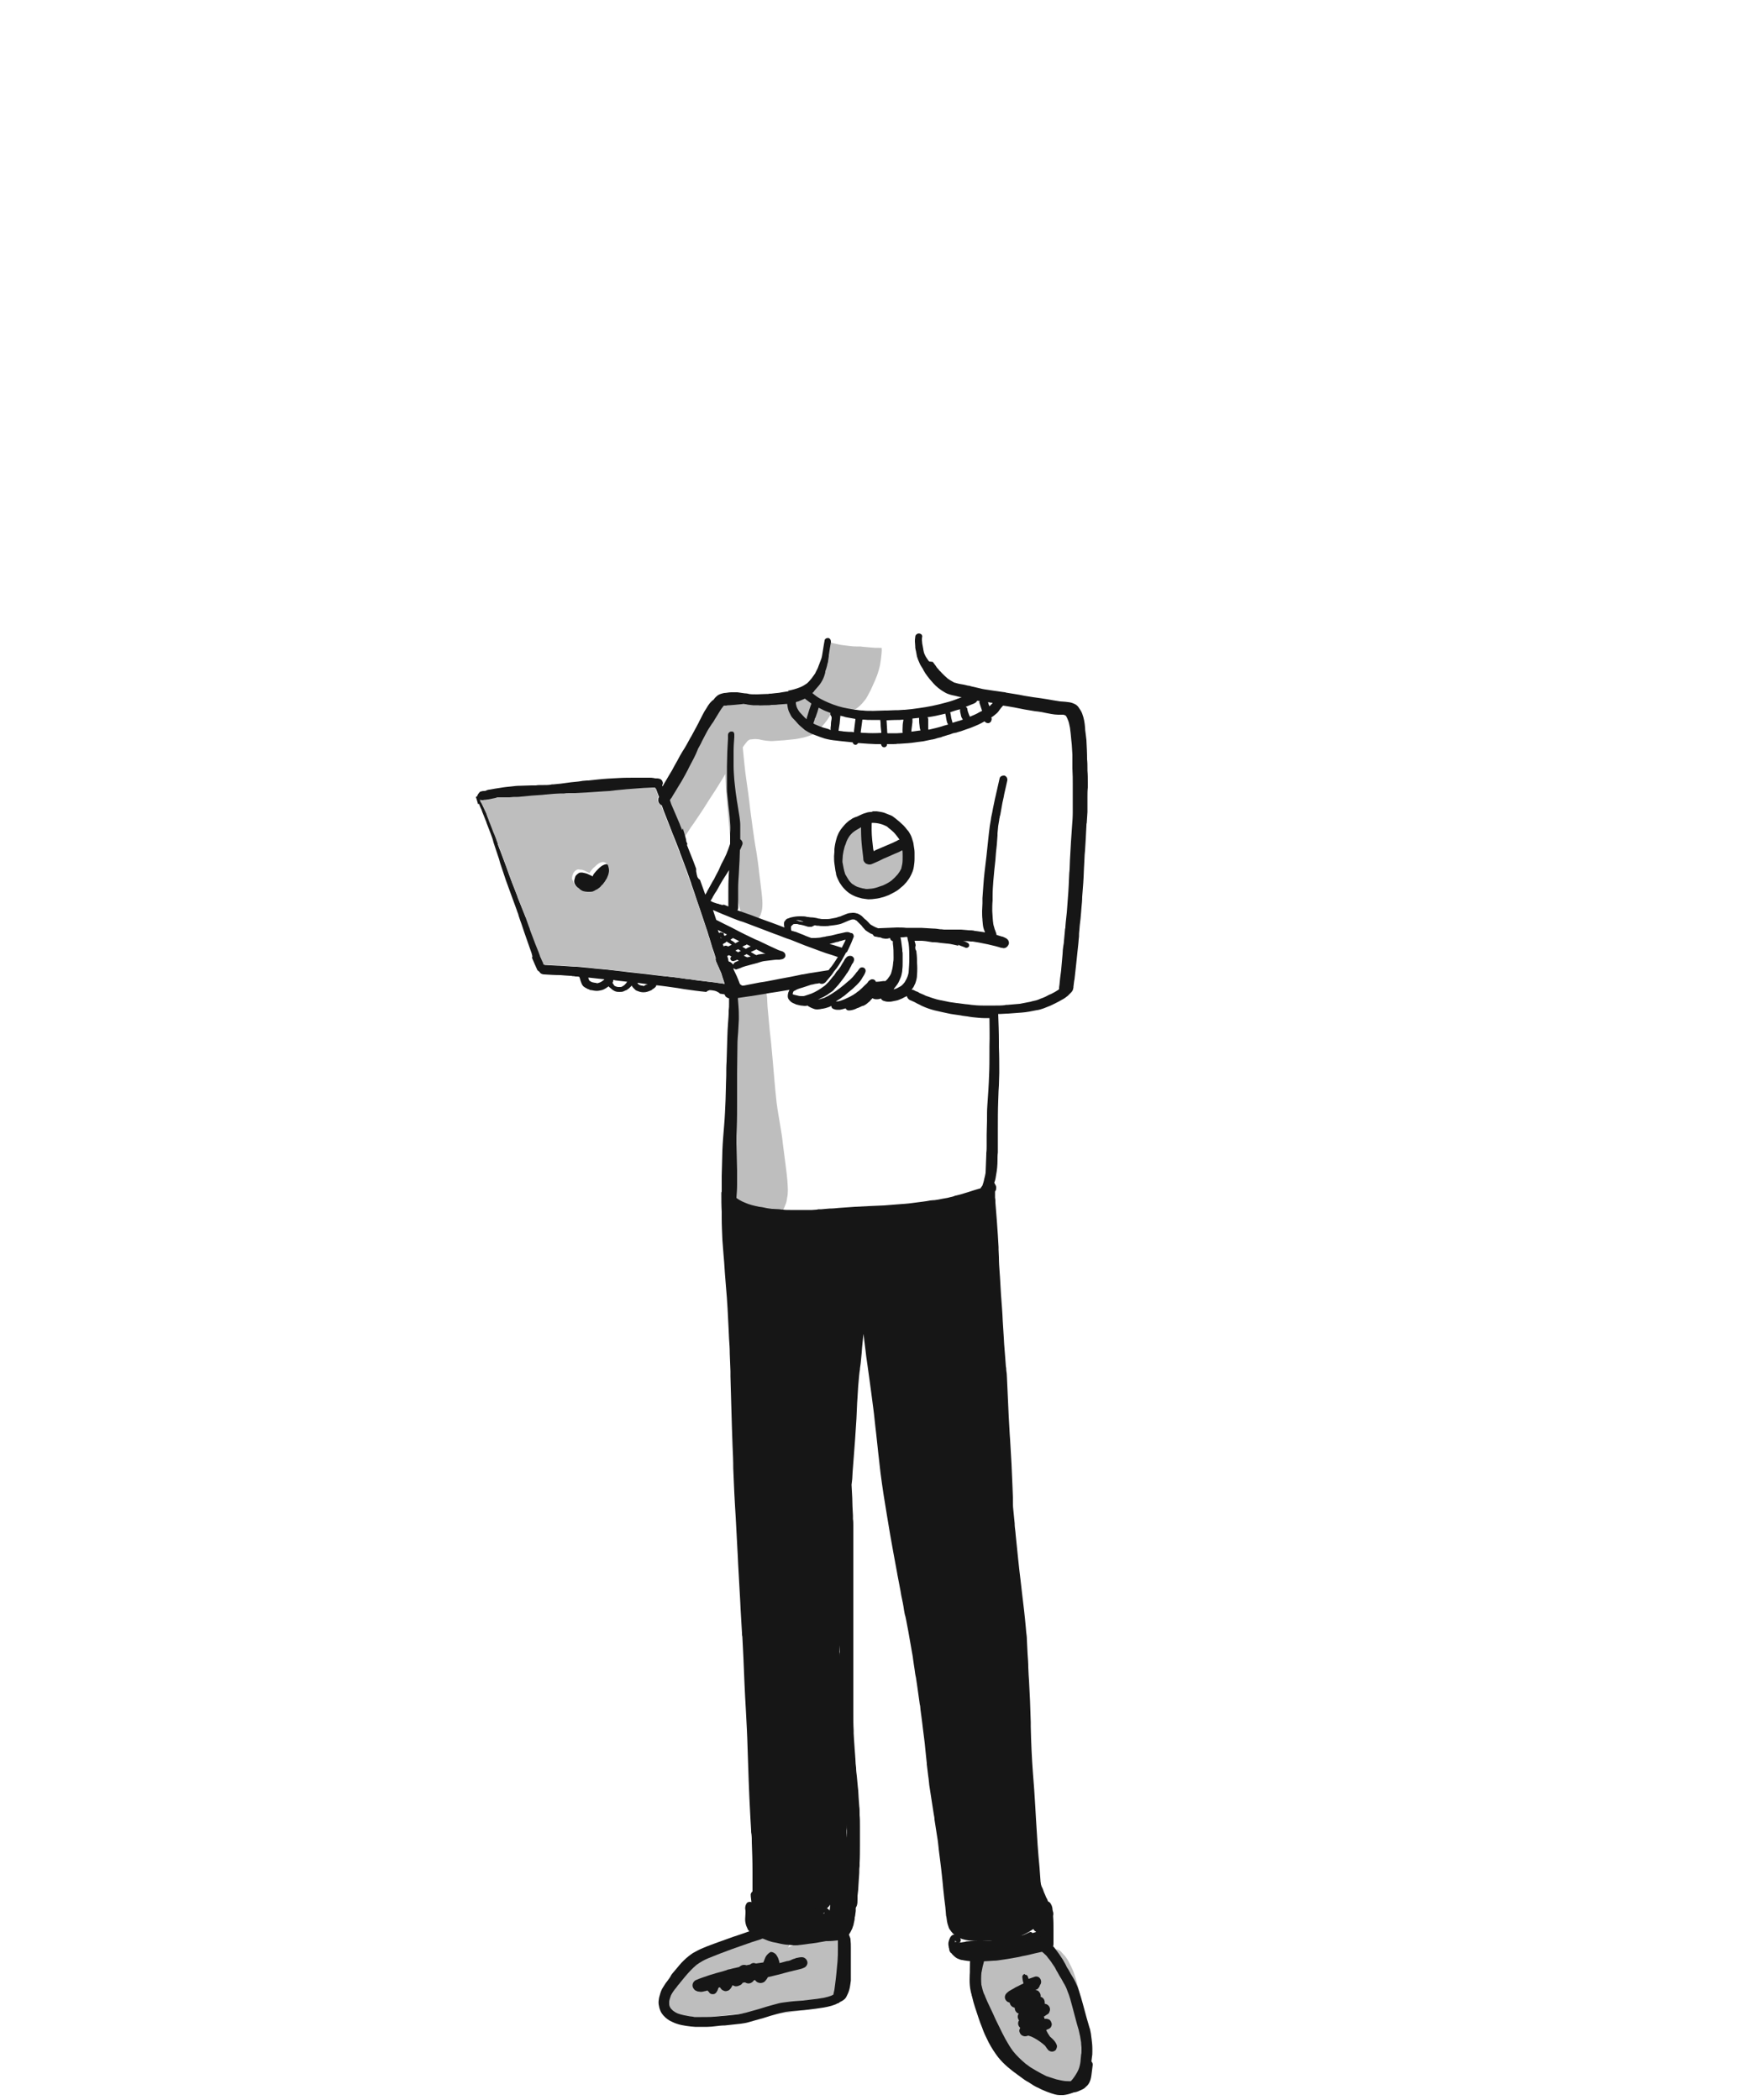 <svg version="1.1" id="Layer_1" xmlns="http://www.w3.org/2000/svg" x="0" y="0" viewBox="0 0 500 600" xml:space="preserve"><style>.st0,.st1{fill-rule:evenodd;clip-rule:evenodd;fill:#161616}.st1{fill:#bebebe}</style><g id="holdinglaptop"><g id="Group-24" transform="translate(136 181)"><path id="Fill-44" class="st0" d="M18.3 93.3v.3c0 .2-.1.5-.1.7 0 .1-.1.2-.2.3 0 .1 0 .1.1.2 0 .1.1.2.1.3.3-.4.5-.7.8-1.1 0-.1-.1-.1-.1-.2-.1-.3-.3-.5-.4-.8-.1.1-.2.2-.2.3"/><path id="Fill-46" class="st0" d="M106 69.1c.1 0 .2-.1.3-.1-.1 0-.2.1-.3.1"/><path id="Fill-48" class="st1" d="M108.4 53.6c-.1.1-.1.2-.2.4-.3.3-.6.8-.7 1.2-.3.1-.6.4-.8.6-.4.5-.6 1.1-.7 1.6-.1.3-.1.6-.2.8-.3.1-.5.3-.6.6-1.3 1.6-1.2 4-1 5.9.1.8.3 1.6.5 2.4.2.9.6 1.7 1 2.5.3.6.7 1.1 1.2 1.5.1.1.3.2.5.2.3.5.7.9 1.2 1.2.4.3 1.1.4 1.6.3.1 0 .3 0 .4-.1.1.5.2.9.3 1.4l.5.9c.3.5.7.8 1.3.8.8-.1 1.5-.3 2.3-.6.6-.3 1.1-.9 1.6-1.4.2-.2.3-.4.5-.5.5-.5 1-1 1.5-1.4.9-.9 1.8-1.8 2.5-2.9.7-1 1.3-2.1 1.7-3.2.4-1.4.6-2.9.1-4.3-.2-.4-.5-1-.9-1.1-.2-.1-.4-.1-.7-.2-.1 0-.2-.1-.4-.1-.3 0-.6.2-.9.3-.4.2-.7.5-1.1.7-.9.6-1.8 1.3-2.7 1.9-.9.6-1.8 1.1-2.7 1.7-.5.3-1.1.7-1.6 1.1 0 0-.1 0-.1.1h-.2V65c0-.8-.1-1.5-.2-2.3v-.4c-.1-1.6-.2-3.2-.2-4.8 0-.9-.1-1.8-.5-2.6-.1-.6-.4-1.4-.9-1.7-.2-.1-.3-.1-.5-.1-.4-.1-.7.1-.9.5"/><path id="Fill-50" class="st1" d="M100 2.7c0 .6.1 1.5.5 2-.1.3-.2.7-.2.9-.1.3-.2.7-.2 1-.4 1.2-.8 2.4-1.3 3.5-.4.7-.7 1.3-1.1 1.9-.3.5-.6.9-.9 1.4-.4.8-.6 1.1-.7 2-.1.8-.1 1.7 0 2.5.1.7.4 1.5.8 2.1 1.2 1.5 3.1 2.2 4.9 2.7 1.1.3 2.2.2 3.3.1 1.1-.2 2.3-.5 3.2-1.1 1-.6 1.9-1.5 2.6-2.4.8-.9 1.3-2.1 1.9-3.2.8-1.8 1.7-3.6 2.2-5.4.2-.7.4-1.4.5-2.1.1-.4.1-.9.2-1.3.1-1.1.3-2.2.2-3.2h-.7c-.8 0-1.5 0-2.3-.1-.8-.1-1.5-.1-2.3-.2l-.8-.1h-1.2c-.8 0-1.6-.1-2.4-.2-.9-.1-1.8-.2-2.7-.4-.8-.2-1.6-.3-2.3-.6-.5-.2-.9-.3-1.3-.5.1.2.1.5.1.7"/><path id="Fill-52" class="st1" d="M98.7 14.3c-.2.1-.3.1-.5.2s-.3.1-.5.2c-1.8.5-3.7.9-5.5 1.3-1.1.2-2.2.5-3.4.7-1.8.3-3.6.4-5.4.5-2.1.1-4.1.2-6.2.2h-2.8c-.5 0-1 0-1.6.1-.3 0-.7.1-1 .2-.2 0-.4.1-.6.1-.2.1-.8.2-1 .4-.6.6-1 1.1-1.4 1.7-.3.5-.6 1.1-.9 1.7-.8 1.6-1.8 3.1-2.6 4.7-.5.8-.9 1.7-1.4 2.5-.6.9-1.1 1.7-1.7 2.5-1.2 1.7-2.5 3.4-3.6 5.2-.4.7-.9 1.3-1.3 2-.9 1.7-1.8 3.6-2.1 5.6-.2 1.5-.2 3-.2 4.5 0 2.7.2 5.6 1 8.2.2.8.7 1.4 1.3 1.9.5.4 1.1.4 1.6 0 .4-.2.8-.8 1.1-1.2l.6-.9c.5-.8 1.1-1.7 1.7-2.5 1.2-1.8 2.4-3.5 3.5-5.3 1.1-1.8 2.3-3.5 3.4-5.3l3.3-5.4c.6-1 1.3-2.1 2-3.1 1-1.4 1.9-2.9 3-4.2.2-.2.5-.4.7-.5.8-.1 1.5-.2 2.3-.1.3 0 .7.1 1 .2.4.1.8.1 1.2.2.8.1 1.7.2 2.5.1 1-.1 1.9-.1 2.9-.2s1.9-.2 2.9-.3c.9-.1 1.8-.3 2.7-.5.9-.3 1.9-.5 2.8-1 1-.5 1.7-1.4 2.4-2.2.8-.9 1.5-1.8 2.1-2.8.4-.7.6-1.6.5-2.5.6-1.3.5-2.8.4-4.2-.1-.8-.4-1.5-.8-2.1-.3-.5-.7-.8-1.3-.8h-.1c-.3-.1-.6.1-1 .2"/><path id="Fill-54" class="st1" d="M73.8 25.5c-.4.5-.6 1.4-.6 2.1-.2 0-.4.1-.7.2-.9.5-1.4 1.9-1.4 2.8 0 .7-.1 1.4-.1 2.1v.7c0 .5.1 1 .1 1.4.1 1 .1 2 .1 3.1 0 2.1.1 4.1.2 6.2.1 1.7.3 3.3.4 5 .1.8.1 1.6.2 2.4.2 2.1.4 4.3.6 6.4.4 4.3.8 8.5 1.4 12.8.1.9.3 1.8.4 2.7.2 1.5.4 3 .8 4.5.3 1.1.5 2.2 1.2 3.1.4.4.5.6.9.8.4.1.7.2 1.1.3.3 0 .6-.1.9-.1.1 0 .2 0 .3-.1.6-.1 1-.3 1.3-.8.2-.3.4-.6.5-1 .7-1.9.4-4.1.2-6.1-.2-1.9-.5-3.8-.7-5.7-.2-2-.5-4-.8-6-.4-2.1-.7-4.3-1-6.4-.3-2-.5-4-.8-6-.3-2.8-.7-5.6-1.1-8.4-.4-2.6-.6-5.3-.9-8-.2-2-.3-3.9-.4-5.9 0-.5-.1-1.1-.3-1.6-.2-.4-.5-1.1-1.1-1.1-.3.1-.5.3-.7.6"/><path id="Fill-56" class="st1" d="M75.5 130.8v.2-.2zm0 .1zm.2 2.9zm0-.3zm-.2-2.9v.5-.6.1zm3.9-29.6c-.2.4-.3.7-.5 1.1l-.3 1.2c-.4-.8-1-1.6-1.9-1.6-.7.1-1.2.4-1.5 1-.7 1-1 2.3-1 3.6-.1.7-.2 1.4-.3 2-.1 1-.2 2-.3 2.9-.3 2.6-.5 5.2-.7 7.8-.1 2.2-.2 4.5-.3 6.7-.1 2.1-.3 4.2-.4 6.3-.1 1.1 0 2.2 0 3.3v2.9c0 2-.1 3.9 0 5.9 0 2.3.1 4.6.2 6.9.1 2.7.4 5.3.7 7.9.1 1.4.4 2.6.8 3.9.2.9.6 1.8 1.1 2.6.6 1 1.5 1.4 2.6 1.4.7 0 1.3-.1 2-.2v.1c.5.7 1.6 1.6 2.4.8l.8-.8c.1-.2.2-.3.3-.5h.2c.4-.1.7-.1 1.1-.2.3-.1.7-.1 1-.1.5 0 .7-.2 1.2-.3 1-.3 1.5-1.5 1.8-2.4.3-.6.4-1.3.5-2 .3-1.4.2-2.9.1-4.3-.1-1.6-.3-3.1-.5-4.7-.3-2.1-.5-4.1-.8-6.2-.4-4-1.3-7.9-1.8-11.9-.5-4.3-.8-8.6-1.2-13-.2-2.6-.5-5.3-.8-7.9-.2-2.2-.4-4.3-.6-6.5 0-.6-.1-1.2-.1-1.8 0-1-.1-2-.5-2.9-.3-.8-.9-2-2-2-.5.1-1 .4-1.3 1z"/><path id="Fill-58" class="st1" d="M80.5 382.7l-.3.9c-1.2.4-2.4.8-3.7 1.1l2.7-1.5c.4-.2.8-.3 1.3-.5m20.9-12.5c-.5.2-.8.6-1.2 1l-.8.8c-.4.5-.9.9-1.3 1.4-.1 0-.2-.1-.3-.1-.4-.1-.9 0-1.3 0-2 .2-4 .8-5.9 1.5-.5.2-1 .4-1.4.6.4-.7.5-1.4.5-2.2 0-.8-.2-2-.9-2.6-.4-.3-.8-.5-1.3-.5-.6-.1-1.2.1-1.8.2-1.4.3-2.8.7-4.2 1.2.1 0 .3-.1.4-.1-1.6.5-3.2 1.1-4.7 1.7-.3.1-.6.2-.9.2-1.1.3-2.1.6-3.2.9-1.9.6-3.9 1.3-5.7 2.1-1.8.8-3.5 1.5-5.1 2.7-.9.7-1.8 1.5-2.6 2.3-.8.8-1.5 1.6-2.3 2.4-.3.3-.6.7-.8 1-.6.9-.9 2-1.2 3.1-.3 1.3-.4 2.5-.2 3.8.1.5.2.9.3 1.3.1.4.4.8.6 1.2.2.4.6.7.9.9.4.3 1 .5 1.4.6 2.1.7 4.4.3 6.5 0 2.1-.3 4.3-.6 6.4-.8 2-.2 4-.4 5.9-.7 2-.4 4-.9 6-1.5.4.8.9 1.6 1.9 1.7 1 .1 2.1-.1 3.1-.2s1.9-.2 2.9-.4c1.9-.3 3.9-.6 5.8-1 1-.2 1.9-.4 2.9-.6.5-.1 1-.3 1.5-.4l1.8-.6c.4-.2.7-.6.9-.9.5-.6.8-1.8.9-2.6.2-1.4.2-2.8-.1-4.2-.1-.5-.2-.9-.3-1.4-.2-1-.4-1.9-.6-2.9v-.8c.2-1.8.5-3.6.1-5.4-.1-.7-.4-1.4-.7-2.1l-.6-.6c-.2-.1-.4-.2-.7-.2-.2 0-.4.1-.6.2"/><path id="Fill-60" class="st1" d="M155.6 370.7c-.6.8-.7 2-.8 3v.7c-.2-.3-.5-.5-.7-.8-.6-.5-1.4.1-1.7.5-.4.6-.6 1.2-.7 1.8-.1.7-.1 1.5 0 2.2-.4-.1-.8.1-1 .5-.6-1.3-1.2-2.5-2-3.7-.2-.4-1-.9-1.4-.4l-.3.3c-.4.4-.6.7-.9 1.3-.1.2-.1.3-.2.5-.1 0-.3.1-.4.2-.3.3-.6.6-.8 1-.5 0-.8.3-1 .7-.3.5-.5 1.1-.6 1.7-.1.7-.1 1.5 0 2.2 0 .1.1.3.1.4 0 .5 0 .9.1 1.3.3 1.5.6 3.1 1.1 4.6.4 1.3.8 2.6 1.3 3.8.4 1.1.9 2.2 1.3 3.3.8 2 1.7 4.1 2.6 6.1.9 2.1 1.9 4.1 3.1 6 .8 1.2 1.7 2.2 2.8 3.1.2.2.5.4.7.5.3.2.6.2.9.3.3.1.6-.1.9-.3.2-.2.4-.4.6-.7.2.3.5.5.7.8.8.8 1.6 1.7 2.6 2.4.7.5 1.4.8 2.1 1.2.6.3 1.2.5 1.8.6.9.3 1.8-.2 2.4-.9.1 0 .2.1.3.1.9.3 1.7.6 2.7.5 1.7-.1 2.6-1.6 3.1-3 .3-.8.5-1.6.6-2.4.1-1.4.2-2.8.1-4.3-.1-2.4-.3-4.9-.6-7.3-.2-1.4-.5-2.8-.8-4.2-.3-1.4-.5-2.7-.8-4.1-.5-2.6-1.1-5.1-2-7.6-.4-1.1-1-2.2-1.5-3.2-.2-.4-.4-.7-.7-1.1-.3-.5-.8-.9-1.2-1.4-.2-.3-.5-.5-.8-.7-.5-.3-1.2-.4-1.7-.1-.1.1-.2.2-.3.2l-.6-.9c-.3-.5-.8-.9-1.2-1.3-.5-.4-1.1-.5-1.7-.5-.2 0-.4.1-.5.2-.1-.2-.3-.5-.4-.7-.4-.7-.9-1.2-1.5-1.8-.4-.4-.9-.8-1.3-1.2-.2-.1-.3-.2-.5-.2-.6.1-1 .5-1.3.8"/><path id="Fill-66" class="st0" d="M35.8 66.5c-.3.2-.6.5-.9.8-.4.4-.7.7-1 1.1-.2.2-.4.5-.5.8l-.1.2c-.2-.1-.3-.2-.5-.3h-.1c-.1-.1-.3-.2-.4-.2-.4-.2-.6-.3-1-.4-.1 0-.2 0-.4-.1h-.1c-.3-.1-.6-.1-.9-.1-.2 0-.5.1-.6.2-.1.1-.3.2-.4.3l-.3.3-.1.1c-.1.2-.2.4-.2.5-.1.2-.1.5-.2.7-.1.4 0 .8.1 1.1 0 .1.1.2.2.3l.3.6c.1.3.3.5.5.7.1.2.3.3.5.5l.1.1c.1.1.2.2.3.2.2.2.4.3.6.5l.6.3c.4.2.9.2 1.3.2h.5c.3 0 .7 0 1.1-.1.1 0 .2-.1.3-.1.2-.1.3-.1.5-.2.1-.1.2-.1.3-.2h.1c.4-.2.7-.4 1-.7.2-.2.4-.5.6-.7l.1-.1c.5-.7 1-1.3 1.3-2 .2-.3.3-.7.4-1 .1-.4.2-.8.2-1.3 0-.4 0-.9-.2-1.3-.2-.5-.5-.8-.9-1.1-.2-.1-.4-.2-.7-.2-.6.1-1.1.4-1.4.6"/><path id="Fill-68" class="st0" d="M99.1 370.8c0-.1.2-.2.3-.3.4-.3.7-.7 1.1-1 .1-.1.3-.1.4-.2-.1.1-.1.2-.2.3-.1.2-.2.3-.3.4l-.3.3-.6.3c0 .2-.2.2-.4.2zm.6-5.6c.1-.1.2-.4.2-.6.2-.1.3-.3.4-.4l.1-.1c.3-.2.5-.5.8-.9 0 .4-.1.7-.1 1.1 0 .3-.1.7-.2 1.1-.1.2-.2.3-.3.5-.1 0-.1-.1-.2-.1-.2-.1-.5-.1-.7-.1h-.5c.3-.2.4-.4.5-.5zm6.2-22.6v-.6c.1-.6.1-1.2.1-1.7v3.8c0-.4-.1-.9-.1-1.5zm-2-51.6c0-.7.1-1.3.1-1.9v3.2c0-.5 0-.9-.1-1.3zM47.4 100.6c-.2 0-.5-.1-.7-.2-.1 0-.1-.1-.2-.1l-.2-.2c-.1-.1-.1-.2-.2-.3l1.4.2 1.5.2s-.1 0-.1.1h-.1c-.2 0-.4.1-.6.3-.1 0-.2 0-.2.1h-.3c0-.1-.1-.1-.3-.1zm-8.4-.8c.2-.3.2-.5.2-.8.2 0 .4 0 .6.1 1.1.1 2.2.3 3.4.4-.1.1-.2.2-.2.3-.3.3-.5.6-.8.8-.2.1-.3.2-.5.3-.2.1-.3.1-.5.1h-.7c-.1 0-.2-.1-.4-.1-.3-.1-.5-.2-.7-.4 0-.2-.2-.3-.4-.7zm-5 0c-.4-.1-.8-.1-1.1-.3-.2-.1-.3-.2-.5-.3 0-.1-.1-.1-.1-.2-.1-.2-.2-.4-.2-.7 1.5.2 3 .3 4.6.5l-.2.2c-.3.2-.6.5-1.1.7-.2.1-.4.1-.6.2h-.4c0-.1-.2-.1-.4-.1zm38.7-5.9c-.1-.1-.2-.1-.3-.1h-.1c0-.1-.1-.2-.2-.3 0-.4-.1-.7-.2-1 0-.1-.1-.1-.1-.2v-.2h.1c.1-.1.2-.1.4-.2l.7.4c-.3.2-.4.5-.3.8.1.3.4.5.7.5h.2c.3-.1.7-.2 1-.4l.2.1.3.2c-.2.1-.5.1-.8.3-.3.1-.6.3-.7.6 0 .1-.1.1-.1.2-.5-.5-.6-.6-.8-.7zm3.8-1.9c.3-.1.5-.2.8-.4l.2.1c.3.2.7.4 1 .6-.3.1-.6.1-.9.2h-.1c-.4-.1-.7-.3-1-.5zm-2.4-1.4l.6-.3.2-.1.6.4.2.1c-.3.1-.6.2-.8.4-.2-.2-.5-.3-.8-.5zm5.4 1l-.3-.2-.4-.2-.3-.2c.4-.2.9-.4 1.3-.6.1 0 .2-.1.2-.2l.2.1.2.1.6.3c.6.3 1.1.6 1.7.8h-.4c-.5.1-1.1.1-1.6.2-.2.1-.4.1-.6.2l-.6-.3zm-2.9-1.8l-.5-.3c.3-.2.7-.4 1-.5.1 0 .2-.1.2-.2l1.2.6-.7.3-.7.4-.5-.3zm-5.9-.6l-.1-.2-.1-.2.1-.1c.2-.1.5-.3.7-.4l.1-.1.1-.1.1-.1.3.2c.4.2.8.5 1.1.7v.1h-.1l-.8.4H72l-.2-.1c-.2-.1-.3-.1-.5-.1s-.4.1-.6.2v-.2zm33.7.5h-.1c-.7-.2-1.5-.5-2.2-.7-.4-.1-.7-.2-1.1-.3.3-.1.5-.1.8-.2.2-.1.5-.1.7-.2.3-.1.6-.2.9-.2.2-.1.4-.1.5-.2l.5-.1c.3-.1.7-.2 1-.3h.2l-.1.2v.1l-1 2-.1-.1zM73.5 88l-.7-.4-.1-.1.3-.2.3-.2.1-.1.6.3 1.2.6c-.4.2-.7.4-1.1.6l-.6-.5zm-3.6-1.1l-.1-.2.3.3-.1.1-.1-.2zm49.9 14.1c.5-.6.9-1.2 1.1-1.7.3-.7.6-1.3.7-1.9.1-.4.2-.9.2-1.4.1-.7.1-1.4.1-2v-2.3c0-.3 0-.6-.1-.9v-.5c-.1-.8-.2-1.5-.3-2.3-.1-.4-.1-.8-.2-1.1v-.1h.2c.4 0 .8 0 1.3-.1h.4c0 .1.1.2.1.3v.2c.1.4.2.9.3 1.3.2 1.5.2 3 .2 4.2 0 1.5-.1 2.8-.2 4.2-.1.5-.2.8-.3 1.1-.1.2-.2.5-.3.7-.2.3-.3.6-.5.9-.1.2-.3.3-.4.5l-.5.5c-.4.3-.9.5-1.4.8l-.9.3c.2-.3.3-.5.5-.7zM69.3 85.3l-.1-.3-.1-.2v-.1c.9.5 1.8.9 2.6 1.3-.2.1-.4.3-.6.4l-.1-.1c-.1-.1-.2-.1-.2-.2v-.4c-.1-.1-.2-.2-.3-.2-.2 0-.3 0-.5-.1h-.1c-.2 0-.3.1-.4.2l-.2-.3zm31.7-1.8c.9-.1 1.8-.2 2.7-.4.4-.1.8-.2 1.2-.4.5-.2.9-.4 1.4-.6.3-.1.7-.3 1.2-.4h.5c.1 0 .2.1.3.1.1.1.3.2.4.2l.5.5.2.2.2.2.6.6.2.3c.3.3.6.7.9 1 .4.3.9.6 1.4.9.2.1.5.2.7.3.1.3.3.5.6.6h.2c.3.1.6.1.9.2h.3c.3.1.6.2.8.3h.1c.2 0 .4.1.6.1h.1c.3 0 .6 0 .9-.1.1 0 .3-.1.4-.1 0 .3.2.6.5.8.1.1.2.1.3.1v.7c.2 1.2.2 2.5.2 4 0 .4 0 .9-.1 1.3v.1c0 .3-.1.6-.1.9-.1.8-.3 1.5-.5 2.2-.2.5-.6 1.1-1 1.6l-.6.6h-.6c-.7.1-1.3.2-2 .2h-.2c0-.2-.1-.3-.2-.4-.2-.2-.4-.3-.7-.3h-.3c-.3.1-.6.3-.8.5-.1.1-.2.2-.2.3l-.1.1c-.2.3-.5.5-.8.8-.5.5-1.1 1.1-1.7 1.6-.3.2-.6.4-.8.6l-.9.6-.2.1c-.2.1-.5.3-.7.4-.5.2-1 .5-1.5.7-.7.3-1.3.5-1.8.6h-.7c.2-.1.3-.2.5-.3.5-.3 1-.6 1.5-1 .5-.3.9-.7 1.5-1.2.9-.7 1.7-1.4 2.4-2.1.5-.5 1-1 1.5-1.8l.1-.2c.4-.6.8-1.2 1-1.9.1-.5-.1-.9-.5-1.1-.2-.1-.3-.1-.5-.1-.3 0-.5.1-.7.3-.2.3-.4.5-.6.8-.1.1-.1.2-.2.2-.2.3-.4.5-.6.8l-.1.1c-.3.4-.5.6-.8.9-.3.3-.7.7-1 .9-.8.7-1.5 1.3-2.3 1.9-1.6 1.2-3.1 2.2-4.5 2.8-.6.2-1.2.4-1.9.5.1 0 .2-.1.3-.1.4-.2.8-.4 1.3-.6.4-.2.8-.5 1.2-.7.4-.3.8-.6 1.3-.9.3-.2.6-.5.8-.8l.1-.1c.6-.6 1.2-1.3 1.7-2 .5-.6.9-1.2 1.4-1.9l.1-.2c.2-.2.4-.5.5-.7.2-.3.4-.6.5-.9l.1-.2c.2-.3.4-.7.5-1l.1-.1c.1-.1.1-.2.2-.3.1-.1.2-.3.2-.4 0-.1 0-.2.1-.2v-.1c.1-.4 0-.7-.3-1-.2-.2-.5-.3-.7-.3h-.4c-.2.1-.3.1-.5.2l-.1.1c-.1.1-.2.1-.2.2l-.3.3c-.1.2-.2.3-.3.5l-.1.2c-.2.3-.3.5-.5.8-.1.2-.3.5-.4.7-.3.4-.5.8-.8 1.1l-.2.2c-.2.2-.4.5-.5.7-.1.2-.3.4-.4.6l-.1.1-.2.2-1.2 1.5-.8.8c-.2.2-.4.4-.6.5-1.2.9-2.4 1.6-3.6 2.1l-.9.3c-.4.1-.8.3-1.3.4h-.4c-.4 0-.8 0-1.1-.1-.5-.1-.9-.2-1.3-.3-.1 0-.1-.1-.2-.1h-.1v-.2c0-.2.1-.4.2-.6 0 0 0-.1.1-.1 0-.1.1-.1.2-.1.2-.1.3-.2.5-.3.6-.3 1.3-.5 2-.7l.9-.3.9-.3c.2-.1.4-.1.6-.2h.2l.4-.1.4-.1.8-.1.4-.1s.1.1.2.1c.2.1.3.1.5.1h.1c.4 0 .8-.3 1-.5.2-.2.3-.4.5-.6.2-.2.3-.4.5-.6.2-.2.3-.4.5-.6.3-.3.5-.7.8-1.1.1-.2.2-.3.4-.5.1-.2.2-.3.4-.5.5-.7.9-1.3 1.3-2l.2-.3c.4-.7.8-1.5 1.2-2.2l.3-.2c.3-.6.6-1.2.9-1.9.4-.8.7-1.7 1-2.4.1-.2 0-.5-.1-.7-.1-.2-.3-.4-.5-.4h-.2c-.1-.1-.1-.1-.2-.1-.2-.1-.5-.2-.8-.2-.4 0-.8.1-1.2.2-.6.1-1.2.3-1.8.4l-.4.1-1.2.3c-.4.1-.8.1-1.2.2h-.1c-.3.1-.7.2-1 .2-.3.1-.6.1-1 .2-.4 0-.8.1-1.2.1h-1.2l-2.4-.9c-.6.2-1.3-.1-1.7-.5h-.2c-.4 0-.9-.2-1.2-.5s-.5-.7-.5-1.2c0-.4.2-.9.5-1.2 0 0 .1 0 .1-.1.2-.2.3-.3.5-.4.4-.2.5-.2.9-.3h.1c.2 0 .3 0 .5.1h.2c.1 0 .2 0 .3.1.2.1.4.1.5.2.3.2.4.3.6.6h.2c.4.1.8.1 1.2.2.5.1 1.1.2 1.6.3.3.1.6.1.9.1.5.1 1 .1 1.5.1h.2c.6 0 1 0 1.4-.1zM74.6 95.9l.9-.3c.2-.1.5-.2.7-.3.5-.2 1-.3 1.7-.5.4-.1.7-.2 1.1-.3l.8-.2c.2-.1.5-.1.7-.2.6-.2 1.2-.4 1.8-.5.8-.1 1.6-.2 2.5-.3.3 0 .6-.1 1-.1h.9l.5-.1c.1 0 .2 0 .4-.1.2 0 .3-.2.5-.3.2-.2.3-.4.3-.7 0-.3-.1-.6-.3-.8-.3-.3-.6-.4-.9-.5h-.1c-.3-.1-.5-.2-.8-.3-1.6-.7-3.2-1.5-4.7-2.2-.6-.3-1.2-.6-1.8-.8-1.9-.9-4-1.9-6.6-3.3-1.5-.7-3-1.5-4.6-2.3v-.1l-.9-2.7 2.1.9c.2.1.5.2.7.3l1.5.6 1.2.5c1 .4 2 .8 3.1 1.1 1.9.7 3.9 1.5 5.8 2.2 1.1.4 2.3.9 3.4 1.3l.6.2c1.3.5 2.5 1 3.8 1.4l1 .4 3 1.2 1.9.7c.9.3 1.8.7 2.7 1 1 .4 2 .7 3 1 .4.1.8.3 1.2.4.2.1.5.2.7.2-.2.3-.3.5-.5.8l-.2.3c-.4.6-.7 1.1-1.1 1.6-.2.2-.3.4-.5.6-.1.2-.2.3-.4.5-1.3.2-2.5.4-3.8.6-.4.1-.8.1-1.3.2-.2 0-.4.1-.6.1-.5.1-1.1.2-1.6.3h-.2c-2.2.5-4.4.9-6.6 1.3l-1 .2c-1.5.3-3 .6-4.5.8-1 .2-2 .4-3.1.6l-1.5.3H76c-.2-.2-.4-.3-.6-.4 0-.1 0-.2-.1-.3-.5-1.4-1.1-2.7-1.6-3.7l-.2-.5h.2c.2.2.5.3.8.3-.2 0-.1 0 .1-.1zm-4.5-18.4c-.2-.1-.5-.1-.7-.2l-.2-.1H69c-.2-.1-.4-.1-.6-.2-.1 0-.2-.1-.3-.1-.4-.1-.7-.3-1.1-.5.2-.3.3-.5.5-.8.1-.1.1-.3.2-.4.3-.5.6-1.1 1-1.6l.4-.7c.4-.8.9-1.6 1.3-2.3.6-1 1.3-2 1.9-3 0 .5-.1 1.1-.1 1.6v.5c-.1 1.3-.1 2.6-.1 3.8V78c-.4-.2-.8-.3-1.2-.5h-.3c-.2.1-.3.1-.5 0zM8 47h1.9l1.1-.1c.8 0 1.5-.1 2.2-.1 2-.2 4.1-.3 6.1-.5l.8-.1 2.3-.2c.7 0 1.4-.1 2-.1h1c.5 0 1 0 1.5-.1h1.5c2.5-.1 5.4-.3 8.2-.5l1.7-.1 1.7-.1c.7-.1 1.4-.1 2.1-.2.3 0 .6-.1 1-.1 1.7-.2 3.5-.3 5.3-.4h.2c.7 0 1.3-.1 2-.1h.8l.9 2.4c-.1.2-.2.3-.2.5-.1.6 0 1.1.4 1.5.1.2.3.3.6.4v.1l.2.5c.2.6.4 1.2.7 1.9 1.2 3.1 2.3 5.8 3.3 8.4.3.8.6 1.5.9 2.3v.1c.7 1.8 1.4 3.7 2.1 5.6.4 1.1.8 2.3 1.2 3.4v.1c.6 1.6 1.1 3.2 1.6 4.7.3.9.6 1.7.9 2.6.6 1.9 1.3 3.8 1.9 5.7.3.8.5 1.7.8 2.5.2.7.4 1.3.6 2l.2.7c.4 1.1.7 2 1 3v.1c-.1.3 0 .6.1.9.3.7.6 1.4.9 2v.1l.1.2.1.2.1.2.3.7c.1.4.2.7.3 1l.6 1.8c0 .1.1.2.1.2-.7-.1-1.5-.2-2.2-.3l-.6-.1c-1.5-.2-2.9-.3-4.3-.5-.3 0-.6-.1-.9-.1h.1l-2-.3-1-.1-2.1-.3c-1.2-.2-2.4-.3-3.4-.4l-1.2-.1c-3.2-.4-6.5-.8-10.4-1.2l-1.5-.2h-.1c-2.4-.3-5.1-.6-7.7-.8l-.8-.1c-1.4-.1-2.8-.3-4.2-.4h-.6l-4.5-.3h-.4c-1.2-.1-2.5-.1-3.7-.2l-.1-.2c0-.1-.1-.2-.1-.3l-.1-.2c-.1-.1-.1-.3-.2-.4l-.2-.5-.3-.6v-.1.1l-.5-1.5-.4-.9-.6-1.5c-.1-.3-.2-.5-.3-.8-.4-1-.7-1.9-1.1-2.9l-.1-.3-.1-.4-.1-.2-.5-1.4-.5-1.4-.2-.2-.1-.1c-.1-.3-.3-.7-.4-1l-.6-1.5-1.2-3v-.1c-1.1-2.8-2.2-5.6-3.2-8.5L6.9 62c-.2-.4-.3-.8-.5-1.3l-.2-.5.1-.2c-.3-.7-.6-1.5-.8-2.2-.2-.6-.5-1.3-.7-1.9l-.2-.5c-.2-.6-.4-1-.6-1.5l-.1-.3-.1-.3c-.2-.5-.4-1-.7-1.5l-.3-.8c-.2-.5-.5-1-.7-1.5l-.5-1-.2-.3c-.1-.1-.1-.3-.2-.4h.2c.2 0 .3.1.5.1h.2c.2 0 .4 0 .5-.1h.2c.2 0 .5-.1.7-.1h.1l1.5-.3.5-.1.7-.3H8zm109.5-18.6v-.1c-.1-1.2-.1-2.4-.2-3.5.8 0 1.6-.1 2.5-.1h.4c.6 0 1.2 0 1.9-.1v.2c-.1.6-.2 1.1-.2 1.7 0 .6-.1 1.3 0 1.9l-1.6.1h-2.7l-.1-.1zm-6.4 0c-.4 0-.8 0-1.2-.1.2-1.2.3-2.5.5-3.7h.4c.7.1 1.3.1 2 .1h2.7l.1.9c0 .9.1 1.7.2 2.6v.2c-1.7.1-3.2.1-4.7 0zm13.3-.4v-.3l.3-2.4v-1c.6-.1 1.2-.1 1.9-.2v.3c0 .5 0 1.1.1 1.7 0 .3.1.6.1.9.1.3.1.5.2.7l-.8.1-1.4.2c-.2 0-.4 0-.6.1l.2-.1zm-17.9.1c-.4 0-.9-.1-1.3-.1h-.1l-.6-.1c-.3 0-.6-.1-.9-.1v-.2c.1-.6.2-1.3.3-1.9 0-.4.1-.7.1-1.1 0-.3.1-.6.1-.9v-.2c.5.1 1 .2 1.5.4.9.2 1.8.3 2.8.5v.2l-.1.8-.3 2.4v.4c-.5-.1-1-.1-1.5-.1zm22.7-.8v-2.8c0-.2-.1-.4-.2-.6h.2c1.4-.2 2.9-.5 4.5-.9.1 0 .3-.1.4-.1v.1l.1.4c.1.4.1.8.2 1.2.1.5.2 1 .5 1.4-.6.2-1.2.3-1.7.5-1.3.4-2.6.7-3.9 1 0-.1-.1-.2-.1-.2zm6.9-2c-.1-.4-.2-.8-.3-1.1-.1-.4-.1-.8-.2-1.2l-.1-.4v-.1c.9-.3 1.7-.6 2.6-.8.1 0 .1 0 .2-.1v.6c.1.4.2.9.3 1.4.1.4.3.7.5 1-.6.2-1.1.4-1.6.5-.4.1-.9.3-1.3.4-.1 0-.1-.1-.1-.2zM100 27.1c-.8-.2-1.7-.5-2.8-1-.3-.1-.5-.2-.8-.4 0-.1.1-.3.1-.4.1-.2.1-.3.2-.5l.1-.5.2-.3.1-.3c.3-.8.6-1.7.8-2.5l1.2.6.2.1c.6.3 1.3.5 2 .8-.1.2-.1.4 0 .6.1.2.2.4.3.5v.6c-.1.5-.2 1-.2 1.6v.2c-.1.5-.1.9-.1 1.4-.5-.3-.9-.4-1.3-.5zm-17.4-6.6h.6c.4 0 .8 0 1.2-.1.7 0 1.3 0 1.9-.1.9-.1 1.8-.1 2.6-.2.1.7.2 1.5.5 2.2l.6 1.2c.2.4.6.8 1 1.2l.1.1c.5.5.9 1.1 1.5 1.6.5.4.9.8 1.4 1.2.3.2.7.4 1 .6l.2.1c.5.3 1.1.5 1.6.7 1 .4 1.9.7 2.8 1 1.1.3 2.2.5 3.4.6 1.4.2 3 .3 4.6.5.1.1.1.3.2.4.2.2.4.3.6.3.2 0 .5-.1.6-.3l.2-.2c1 .1 2 .1 2.9.2.7 0 1.4.1 2 .1h1.6c0 .1.1.2.1.3.1.2.2.4.4.5.1.1.3.1.4.1h.2c.4-.1.7-.5.6-.9h1.6c.5 0 1 0 1.5-.1h.5c1.8-.1 3.2-.2 4.5-.4.2 0 .5-.1.7-.1.5-.1 1.1-.1 1.6-.2l2.4-.5h.1c.5-.1 1-.2 1.5-.4.3-.1.5-.1.8-.2.2 0 .4-.1.6-.2.1 0 .2-.1.3-.1l1-.3.3-.1c.5-.1 1-.3 1.5-.5l.5-.1.5-.1c.5-.2 1.1-.3 1.6-.5.9-.3 1.6-.6 2.3-.8.8-.3 1.7-.7 2.4-1 .6-.3 1.2-.6 1.7-.9l.3.3c.2.1.4.2.6.2h.3c.3-.1.6-.3.7-.6.1-.3.2-.6.1-.8 0-.1 0-.1-.1-.2.7-.4 1.2-.9 1.7-1.3.3-.3.5-.6.7-.9.3-.4.6-.8 1-1.2 2.1.3 4.2.7 6.1 1.1 1 .2 2 .3 3 .5l.9.1c.7.1 1.4.2 2.2.4.5.1 1 .2 1.6.3.6.1 1.3.2 1.9.2h1.4c.2 0 .5.1.7.2l.1.1.1.1c.1.2.3.5.4.8.2.4.3.8.4 1.1.1.5.2 1 .3 1.4.1.5.1 1.1.2 1.6.1.7.1 1.4.2 2.1.2 1.5.2 3 .3 4.1v3.9c.1 1.7.1 3.1.1 4.4v8.1c0 1.3-.1 2.7-.2 3.9-.1 1.6-.2 3-.3 4.4-.1 1.8-.2 3.6-.3 5.3 0 .9-.1 1.8-.1 2.7l-.1 1.1c-.1 2.4-.2 4.8-.4 7.2-.1.9-.1 1.8-.2 2.7l-.1 1.3c-.1.9-.2 1.9-.3 2.8 0 .4-.1.8-.1 1.2 0 .2 0 .5-.1.7 0 .4-.1.8-.1 1.2-.1.7-.1 1.4-.2 2.1 0 .5-.1 1.1-.2 1.6-.1.7-.2 1.5-.2 2.2-.1 1.5-.3 3-.4 4.5v.1c0 .3-.1.5-.1.8-.1.5-.1 1-.2 1.5-.1.6-.1 1.3-.2 2 0 .2-.1.4-.1.7v.5l-.2.2c-.6.4-1.3.8-1.9 1.1-.2.1-.4.2-.7.3-.7.4-1.5.8-2.4 1.1-.5.2-.9.4-1.3.5-.4.1-.9.2-1.3.3l-.3.1c-1.1.2-2.1.4-3.1.6-1 .1-2.2.2-3.5.3-.3 0-.6 0-.9.1-.9.1-1.8.1-2.6.1h-3.6c-1.3 0-2.4-.1-3.3-.2-.2 0-.4-.1-.7-.1-.3 0-.6-.1-1-.1-.8-.1-1.5-.2-2.3-.3h-.1l-2.1-.3c-.8-.2-1.6-.3-2.4-.5h-.1c-1.6-.3-3.1-.9-4.3-1.3-.4-.2-.8-.4-1.1-.5-.2-.1-.5-.2-.7-.3l-.3-.2c-.2-.1-.3-.2-.5-.2-.3-.1-.6-.3-.8-.4-.2-.1-.3-.1-.5-.1h-.1v-.1l.1-.1c.1-.2.3-.4.4-.6.2-.3.3-.7.5-1 .3-.9.5-1.6.5-2.4.1-1.2.1-2.5 0-3.6v-.7c0-.9-.1-1.8-.2-2.6-.2-.3-.3-.6-.3-.9 0-.2 0-.4.1-.6v-.1c0-.3-.1-.6-.2-.9 0-.1-.1-.3-.1-.4h2.1c.4 0 .8.1 1.1.1.6.1 1.2.2 1.9.3h.4c.6 0 1.3.1 1.9.2.6.1 1.3.1 1.9.2h.1c1.1.1 2.1.4 3.1.6v-.1c-.1-.5-.5-.7-.8-1-.1-.1-.2-.2-.3-.2h2.9c.6 0 1.2 0 1.7.1h.6l1.8.3c.8.2 1.7.3 2.5.5.7.2 1.4.3 2.1.5.3.1.7.2 1.1.3.1 0 .2.1.3.1.2.1.3.1.5.1s.3.1.5.1h.1c.7 0 1.2-.6 1.4-1.1.1-.3.1-.5 0-.8-.1-.4-.3-.6-.7-.9l-.6-.3c-.1 0-.1 0-.2-.1-.1 0-.2-.1-.3-.1h-.1c-.3-.1-.7-.2-1-.3l-.3-.1c-.1 0-.2-.1-.3-.1 0-.3-.1-.6-.2-.8-.1-.3-.2-.6-.3-.8-.1-.5-.3-.9-.4-1.5-.2-1.3-.2-2.6-.3-3.7 0-1 0-2 .1-3v-1.4c0-1.4.1-2.8.2-4.1l.3-3.3.1-.9c.1-.6.1-1.3.2-1.9.1-1.4.2-2.8.4-4.3.1-.9.1-1.8.2-2.7v-.6c.1-.7.1-1.4.2-2.1l.1-.6.1-.6.1-.6c0-.2 0-.3.1-.5 0-.3.1-.6.2-.9l.3-1.7.3-1.7c.1-.6.3-1.2.4-1.8l.1-.6c.3-1.3.6-2.6.9-4 .1-.6-.2-1.2-.8-1.4h-.3c-.5 0-1 .3-1.1.8-.4 1.8-.8 3.6-1.2 5.3l-.1.4c-.2 1-.4 1.9-.6 2.9l-.2 1.1c-.1.5-.2 1-.3 1.4 0 .2-.1.5-.1.7l-.3 1.8c-.2 1.3-.3 2.6-.5 4.3-.3 2.9-.6 5.8-1 8.9-.3 2.5-.4 5-.6 7.4v1.5c0 .7-.1 1.5-.1 2.2 0 .8 0 1.6.1 2.4v.2c.1.9.1 1.8.4 2.6.1.3.2.5.3.8v.1c-.2 0-.3-.1-.5-.1-.6-.1-1.3-.2-2.1-.3-.2 0-.4 0-.5-.1-.5-.1-.9-.1-1.4-.1l-1.1-.1-1.2-.1h-6.8c-.7 0-1.2.5-1.2 1.2-.4-.1-.9-.1-1.3-.2-.6-.1-1.2-.1-1.7-.1H126c-.5 0-.9 0-1.4.1h-.1c-.1-.1-.2-.2-.4-.3h-.3c-.1 0-.3 0-.4.1h-.1c-.7.1-1.3.1-2 .1h-1.8l-.1-.1c-.2-.2-.4-.3-.6-.3h-.1c-.4 0-.9.1-1.5.1h-.9c-.3 0-.5 0-.8.1 0-.5-.3-1-.9-1.2-.2-.1-.4-.1-.5-.2-.5-.2-.9-.5-1.3-.7-.3-.2-.5-.5-.8-.8l-.3-.3c-.2-.2-.4-.4-.6-.5l-.2-.2-.3-.3-.4-.4c-.2-.1-.4-.3-.6-.4l-.6-.3h-.1c-.3-.1-.7-.2-1.1-.2h-.2c-.3 0-.7.1-1 .1-.6.1-1.1.4-1.7.6-.2.1-.3.1-.5.2s-.4.2-.6.2l-.9.3c-.5.1-1.1.2-1.6.3-.5.1-1 .1-1.4.1h-.5c-.4 0-.8 0-1.1-.1-.3 0-.7-.1-1-.2-.5-.1-1.1-.2-1.7-.2-.2 0-.5-.1-.7-.1-.2 0-.4 0-.6-.1-.5-.1-1-.1-1.5-.1h-.3c-.8 0-1.6.1-2.4.3-.1 0-.3.1-.4.1l-.2.1c-.2.1-.4.1-.6.2-.3.1-.5.5-.7.7-.2.2-.2.5-.2.7 0 .3 0 .6.1 1v.1c-1.2-.5-2.4-.9-3.7-1.4-.8-.3-1.7-.6-2.5-.9-2.1-.8-4.2-1.6-6.3-2.3l-.9-.3c.3-.5.2-1.1.2-1.7v-4.6c0-1.4.1-2.8.2-4.2.1-1.4.1-2.7.2-3.8 0-1 .1-1.9.1-2.9.2-.4.5-1 .7-1.6.2-.5-.1-1.2-.6-1.5v-4.1c0-.7-.1-1.4-.2-2.2-.2-1.2-.4-2.5-.6-3.8-.2-1-.3-2.1-.5-3.3-.1-1.1-.3-2.3-.4-3.6-.1-1.4-.2-2.7-.2-4v-4.2c0-1.3.1-2.7.2-4v-.8c0-.2-.1-.5-.3-.7.1 0-.2-.1-.5-.1-.5 0-1 .4-1 1v1c-.1 1.2-.1 2.5-.2 3.8 0 1.4-.1 2.7-.1 4.2v6.3c0 .6 0 1.1.1 1.7l.3 3c.2 1.6.4 3.3.5 5 .1 1 .1 2.1 0 3.1v3c-.3 1-.7 2-1.1 3-.4.9-.8 1.7-1.3 2.6l-.1.2-.4.9-.4.9c-.5.9-1 1.9-1.4 2.7l-.1.1-1.5 2.7c-.2.3-.3.6-.4.8l-.2.3c0 .1-.1.2-.2.3-.2-.6-.4-1.1-.6-1.7-.3-.8-.6-1.7-.9-2.5-.3-.2-.5-.4-.6-.6-.2-.2-.2-.6-.3-.8-.1-.4-.1-.7-.2-1.1v-.7l-.9-2.4c-.3-.8-.7-1.7-1-2.5-.2-.6-.5-1.2-.7-1.8v-.2l.1-.1c-.1-.2-.1-.4-.2-.5 0-.1 0-.1-.1-.2l-.1-.7c-.1-.4-.2-.7-.3-1.1-.2-.7-.4-1.3-.6-2 0 .1-.1.2-.1.2l-.1.3-.6-1.5-.1-.3c-.7-1.6-1.4-3.3-2.1-4.9-.3-.6-.5-1.3-.7-1.9.2-.3.3-.5.5-.7l.4-.7.5-.8c.5-.9 1.3-2.1 2-3.3.6-1.1 1.2-2.1 1.7-3.1.5-1.1 1.1-2.1 1.7-3.3.4-.8.8-1.6 1.1-2.4l.1-.3c.2-.3.3-.6.5-.9.2-.4.5-.9.7-1.4.4-.7.7-1.4 1.1-2.1.5-1 1.1-1.9 1.7-2.8l.3-.4c.3-.4.5-.9.8-1.3.4-.6.7-1.2 1.1-1.8.3-.5.7-1.1 1.2-1.7h.5c.2 0 .4 0 .6-.1h.5c.4 0 .8-.1 1.3-.1.7-.1 1.4-.1 2.1-.2l.7-.1c.1 0 .3.1.4.1h.2c.7.2 1.4.2 2.1.3h1.4c.6.1 1.4 0 2 0zm63.7-.9c.4.1.9.2 1.3.2 0 0-.1.1-.1.2l-.8.8c-.2-.4-.3-.8-.4-1.2zm-5.4 3.7c-.1-.3-.2-.5-.3-.8-.1-.2-.1-.5-.2-.7v-.2c0-.2-.2-.5-.5-.7h.1l.3-.1 1.5-.6c.2-.1.3-.1.5-.2s.3-.2.5-.3l.1-.1c.1-.1.2-.2.3-.4.2 0 .5.1.7.1-.1.2-.1.5 0 .7.2.5.3 1 .5 1.5l.2.6-.8.4c-.8.5-1.6.8-2.5 1.2l-.2.1c0-.2-.1-.3-.2-.5zm-47 .7c-.5-.5-.9-1-1.4-1.5-.3-.4-.5-.7-.7-1.1-.2-.4-.3-.8-.4-1.3v-.5c.2-.1.4-.1.7-.2.4-.2.8-.3 1.2-.5.2-.1.5-.2.7-.3l.2.2c.5.4 1.1.8 1.6 1.2v.1c-.4 1.1-.8 2.3-1.1 3.4-.1.3-.2.5-.2.8l-.1.2c-.1-.2-.3-.3-.5-.5zM125.8.3c-.2.2-.3.4-.3.7-.1.5-.1.9-.1 1.3s.1.9.1 1.4V4c0 .2.1.4.1.6l.1.4c.1.5.2 1.1.3 1.6.2.6.4 1.2.7 1.8.2.5.5 1 .9 1.6.1.1.2.3.2.4.2.3.4.7.6 1 .4.6.8 1.1 1.2 1.6.7.8 1.4 1.7 2.4 2.5.6.5 1.2.9 1.9 1.3 1 .6 2 .8 3 1l1.2.3c.2 0 .4.1.7.1-.4.1-.7.3-1.1.4-1.2.5-2.5.9-3.7 1.2-2.5.7-5.1 1.2-7.3 1.5-.7.1-1.5.2-2.2.3-.7.1-1.3.1-2 .2h-.3c-.5 0-1 .1-1.5.1h-.7c-.8 0-1.7.1-2.5.1h-.7c-1 0-2.1.1-3.1.1h-.7c-.8 0-1.7 0-2.4-.1-.7 0-1.3-.1-2-.2h-.4l-.4-.1c-.6-.1-1.1-.2-1.7-.3-1.7-.3-3.4-.8-5.3-1.6-.9-.4-1.6-.7-2.3-1.1-.8-.4-1.6-1-2.3-1.6l-.1-.1c.3-.2.5-.5.7-.8l.1-.1c.6-.7 1.2-1.3 1.7-2.1s.8-1.5 1-2.2c.1-.3.2-.6.2-1 .2-.6.4-1.1.5-1.6 0-.2.1-.3.1-.5.1-.3.2-.6.2-.9.1-.4.1-.9.2-1.3v-.3c.2-1.4.4-2.6.6-3.7 0-.2 0-.4-.1-.7-.1-.2-.3-.4-.5-.5h-.5c-.3.1-.7.3-.7.7l-.2 1.1c-.2 1-.3 2.1-.5 3.1-.1.7-.3 1.2-.5 1.7l-.2.5c-.1.4-.3.7-.4 1.1-.2.6-.6 1.2-.9 1.9-.3.4-.6.9-1 1.4-.5.6-.9 1.1-1.4 1.5-.6.4-1.2.8-2 1.1-1 .4-2.1.7-3.1.9h-.2c0 .1.1.2.1.2-.6.1-1.3.2-1.9.3-.5.1-1 .2-1.4.2-.3 0-.5.1-.8.1-.3 0-.5.1-.8.1h-.3c-.2 0-.4 0-.6.1h-.2c-.9 0-1.9.1-2.8.1-.9 0-1.7 0-2.4-.1-.4-.1-.8-.2-1.1-.2h-.2l-2.1-.3h-1.8c-.7 0-1.4.2-2 .2-.9.2-1.6.4-2.1.9-.4.3-.7.7-1 1.1-.2.1-.4.2-.5.4-.4.3-.7.8-1 1.2-.3.5-.6 1-1 1.6-.4.7-.8 1.5-1.2 2.3-.2.3-.3.6-.5 1-.3.5-.5 1-.8 1.5-.4.8-.9 1.6-1.3 2.4l-.3.5c-.7 1.3-1.4 2.6-2.2 3.8-.5.8-1 1.7-1.4 2.5-.5.9-1.1 1.9-1.6 2.9l-.9 1.5c-.2.4-.5.8-.7 1.2-.4.7-.8 1.3-1.1 1.9l-.1-.3c.1-.2.1-.4.2-.6 0-.2-.1-.5-.2-.7-.2-.3-.4-.5-.8-.6-.1 0-.3-.1-.5-.1h-.4c-.2 0-.4 0-.7-.1-.5-.1-.9-.1-1.3-.1h-4.1c-1.5 0-3.1 0-4.7.1-2 .1-4 .2-5.8.4-.9.1-1.8.2-2.8.3h-.4c-.4 0-.8.1-1.2.1l-.6.1-.7.1-1 .1-1 .1c-1 .1-2 .3-3 .4-.7.1-1.3.1-2 .2-.3 0-.6 0-.9.1-.7.1-1.4.1-2 .1h-.6c-.5 0-1.1 0-1.6.1h-1.2c-1.1 0-2.2.1-3.2.1s-1.8.1-2.6.2c-1 .1-2.1.2-3.2.4-.9.1-1.8.3-3 .5-.3 0-.6.1-.9.2 0 .1-.4.2-.8.2-.2 0-.4 0-.6.1-.3 0-.6.2-.7.4-.2.2-.4.5-.5.8v.2H.3c-.1 0-.2 0-.2.1-.1.1-.1.2-.1.3 0 .1 0 .1.1.2 0 .1.1.2.1.3 0 .1 0 .2.1.3v.1c.1.3.2.5.2.8 0 .1.1.1.2.1 0 0 .1 0 .1-.1l.1.2c.2.5.4 1 .7 1.6l.2.6.6 1.5L3 54v.1c.1.2.1.3.2.5l.5 1.3.5 1.3c.3.8.6 1.6.8 2.5l.6 1.8c.3 1 .7 2 1 3l.3 1.1c.5 1.6 1.1 3.2 1.6 4.8l1.2 3.3.4 1.1c.5 1.4 1 2.7 1.5 4.1.1.2.1.4.2.6.2.4.3.8.4 1.2l.4 1.2.4 1.1c.3.8.5 1.6.8 2.4l2.1 6 .1.4.1.4v.1c-.1.2-.1.4 0 .6.5 1.2 1 2.3 1.4 3.2.1.2.3.3.4.4.1 0 .1.1.2.1.2.5.8.8 1.3.8 1.6.1 3.2.2 4.7.2l1.2.1c.5 0 1 .1 1.5.1.3 0 .5 0 .8.1.3 0 .5 0 .8.1.4 0 .8 0 1.1.1l.1.2c.1.3.2.7.3 1 .2.5.3.9.6 1.3.2.3.6.5.9.7h.1c.2.2.5.3.8.4l.2.1c.1.1.3.1.5.1.5.1 1 .2 1.5.2h.1c.4 0 .8-.1 1.3-.2.4-.1.8-.3 1.3-.6.2-.2.5-.3.7-.5.1.2.2.3.4.4.2.2.5.4.7.6.3.2.6.4 1 .5.3.1.7.1 1 .1.3 0 .7 0 1-.1.1 0 .3-.1.4-.2h.1c.2-.1.3-.2.5-.2.2-.1.4-.3.5-.4h.1l.4-.4.1-.1.4-.4c.1.2.2.4.4.6l.6.6c.2.2.5.3.8.4.5.2 1 .3 1.4.3h.3c.6 0 1.2-.2 1.9-.5.3-.1.5-.3.7-.5h.1c.2-.1.3-.3.5-.4.2-.2.3-.4.3-.6 2 .2 4 .5 6.1.8l1.8.3c2.1.3 4.2.6 6.3.8h.1c.4-.3.3-.3.7-.4.1-.1.3-.1.5-.1.3 0 .6.1.8.1.2 0 .3.1.5.1.3.1.6.2.9.4.2.1.3.2.5.4.4.1.9.1 1.3.2l.3.6c.4.4.9.6 1.6.6h.5c.6-.1 1.1-.1 1.7-.2 1.1-.2 2.3-.3 3.4-.5h.1c1.2-.2 2.5-.4 3.7-.6.6-.1 1.2-.2 1.7-.3.7-.1 1.3-.2 2-.3l3.6-.6c-.1.1-.1.2-.2.3v.1c-.1.2-.2.4-.2.5-.2.7-.2 1.4.2 1.9.3.4.7.8 1.2 1 .3.1.6.3.9.4.4.1.9.2 1.3.3h.1c.3 0 .6.1.9.1h.2c.2 0 .5 0 .7-.1 0 0 .1 0 .1.1.6.4 1.3.7 1.9.9.3.1.6.1.9.1.4 0 .9-.1 1.4-.2h.1c.5-.1 1-.2 1.5-.4.3-.1.6-.2.9-.4 0 .1.1.3.1.4.1.2.3.4.6.5.3.1.6.2.9.2h.9c.5-.1 1-.2 1.6-.4.2.4.5.6.9.6.5 0 .9-.1 1.3-.2s.8-.3 1.2-.5h.1c.3-.1.6-.3.9-.4.2-.1.3-.2.5-.2h.1l.6-.3c.3-.2.6-.4.9-.7.3-.2.5-.4.7-.7l.5-.5c.3.2.6.3 1 .3h.4c.3 0 .6-.1 1-.2.2.4.5.6.9.7.3.1.7.2 1.1.2h.4c.3 0 .5 0 .9-.1.3-.1.6-.1 1-.2.6-.1 1.2-.4 1.7-.6l.2-.1c.4-.2.7-.4 1.2-.6.1.5.5 1 1 1.2h.1c.1.1.2.1.4.2.5.2.9.4 1.4.7.4.2.9.4 1.4.7 1.3.6 2.5 1 3.7 1.3.7.2 1.5.3 2.2.5.5.1.9.2 1.4.3 1.2.3 2.5.4 3.7.6l.5.1c.2 0 .4.1.7.1l.8.1c1 .2 2.1.3 3.2.4 1 .1 2 .1 3.1.1 0 2.4.1 5.1 0 8v1.5c0 2.2 0 4.5-.1 6.7-.1 3-.3 5.9-.5 8.7-.1 1.3-.1 2.5-.1 3.8v.7c0 1.1-.1 2.4-.1 3.9v3.1c0 .7 0 1.4-.1 2.1v.4c0 .9-.1 1.8-.1 2.7 0 .9-.1 1.7-.1 2.6-.1.5-.2 1.1-.4 1.8-.1.6-.3 1.2-.5 1.8-.1.1-.1.2-.2.3-.2.2-.3.4-.3.5l-.7.2-1 .3c-1.2.4-2.5.8-4.2 1.3l-1.2.3c-.2 0-.4.1-.6.2l-.4.1-1.2.3c-.9.2-1.8.3-2.6.5-.4.1-.9.1-1.3.2h-.2l-1.1.1-1.1.2-.7.1c-1 .1-2.1.3-3.1.4-1.4.2-2.9.3-4.3.4-1.4.1-2.6.2-3.8.3-1.5.1-3 .1-4.5.2-2.7.1-5.5.3-8.2.5h-.1c-1 .1-1.9.2-2.9.2-.4 0-.8.1-1.2.1-.4 0-.7.1-1.1.1h-.6c-.2 0-.4 0-.7.1-.4 0-.9.1-1.4.1h-6.3c-.7 0-1.4 0-2-.1-.3 0-.6 0-1-.1-.6 0-1.3-.1-1.9-.1-.3 0-.5 0-.8-.1h-.2l-1.2-.2h.1l-1-.2-.8-.1c-1.4-.3-2.8-.6-4.1-1.2-1-.4-1.9-.9-2.6-1.5-.4-.3-.8-.7-1.1-1.1 0-.1-.1-.1-.1-.2s.1-.1.1-.2c-.3-.1-.5-.2-.8-.3-.6-.2-1.1-.5-1.7-.7-.1-.1-.3-.1-.4-.2v1.1c-.1.1-.1.3-.1.5 0 1.7 0 3.5.1 5.2v1.7c0 2 .1 4.1.2 6.4l.3 3.9c.1.8.1 1.6.2 2.4.1 2 .3 4.2.5 6.8.4 4.3.6 8.6.8 12.8v.1c0 .7.1 1.5.1 2.2.1 1.4.2 2.8.2 4.2.1 1.7.1 3.4.2 5.1v1.4l.1 3.7.3 10.3c.1 2 .1 4 .2 5.9.1 2.1.2 4.3.2 6.4.1 2.6.2 4.8.3 7 .1 2.5.3 5 .4 7 .2 3.7.4 7.6.6 11.2l.1 2.2.6 10.8.1 2.1c.1 2.3.3 4.6.4 6.8 0 .3 0 .7.1 1 0 .7.1 1.3.1 2l.1 2 .1 2c.2 5 .4 10 .7 14.9.2 3.6.4 7.4.5 11.1.1 3 .2 6 .3 8.9.1 1.7.1 3.4.2 5 .1 1.8.2 3.6.3 5.9l.1 1.7.1 1.7c0 .4 0 .8.1 1.2.1.8.1 1.6.1 2.4.1 2.6.2 5.4.2 8.3v5.7l-.1.1c-.2.2-.5.6-.4 1v.3c.1.6.1 1.1.2 1.7-.1-.1-.3-.1-.5-.1-.3 0-.6.1-.8.3-.3.4-.5.9-.5 1.6 0 .2.1.4.1.7v.6c0 .5-.1 1.1-.1 1.7 0 .4 0 .7.1 1.1.1.6.3 1.1.6 1.7.1.3.3.5.5.7l.1.1c.1.1.2.2.4.3.2.2.4.3.6.4.3.2.6.3.8.5.5.3 1.1.5 1.6.7l.3.1h.1l1.5.6c.6.2 1.2.4 1.9.5l.5.1c.8.2 1.7.4 2.6.5.7.1 1.5.1 2.3.2h.3c.5 0 1 0 1.3-.1h.2c.5-.1 1.1-.1 1.6-.2 1.2-.2 2.7-.3 4.1-.6l.6-.1c.4-.1.7-.1 1.1-.2h.6c.9 0 1.8-.1 2.7-.2.3 0 .5-.1.8-.1.8-.2 1.5-.6 2.1-1.2.4-.4.8-1 1.1-1.7.2-.3.3-.7.4-1 .1-.2.2-.5.2-.7.1-.6.3-1.1.3-1.7 0-.2 0-.3.1-.5.1-.5.1-1 .2-1.5v-.9l.3-.6c.2-.6.2-1.2.2-1.8v-1c0-.3.1-.6.1-.9l.1-.9c0-.6.1-1.2.1-1.7.1-1 .1-2.1.2-3.1v-.1c0-.6 0-1.2.1-1.8v-.9c.1-1.7.1-3.5.1-5.1v-5.6c0-1 0-2-.1-3v-.6c0-.6 0-1.3-.1-1.9-.1-.9-.1-1.9-.2-2.8v-.1c0-.6-.1-1.2-.1-1.7 0-.3-.1-.6-.1-.9-.1-1.1-.2-2.1-.3-3.2-.1-.8-.2-1.5-.2-2.3-.1-.8-.2-1.7-.2-2.5 0-.5-.1-.9-.1-1.4 0-.4-.1-.9-.1-1.3-.1-1-.1-2-.2-2.9 0-.6-.1-1.2-.1-1.8v-.8c-.1-1.7-.1-3.4-.1-5v-53.5c0-.6 0-1.3-.1-1.9v-1c-.1-1.8-.2-3.5-.2-5-.1-1.3-.1-2.5-.2-3.8l.1-.8.1-.9.1-1.9c.2-3 .5-6.1.7-9.2.1-2 .3-4.1.4-6.1.1-1.5.1-3 .2-4.5l.1-1.5c.1-1.1.1-2.2.2-3.3 0-.4.1-.7.1-1.1.1-1.2.2-2.5.4-3.7v-.2c.1-.5.1-.9.2-1.4.1-1 .2-2 .3-3.1 0-.5.1-.9.1-1.4.1-1.3.3-2.7.4-4l.6 4.8.2 1.7.4 2.8c.3 2.4.7 4.8 1 7.3.2 1.5.4 3.1.6 4.6l.2 1.6c.1 1.2.3 2.5.4 3.7.1.6.1 1.1.2 1.7.1 1.2.3 2.5.4 3.7l.2 1.9c.1.6.1 1.1.2 1.7 0 .3.1.6.1.9l.2 1.8.2 1.7c.5 3.9 1.1 7.8 1.8 11.9.6 3.8 1.3 7.7 1.9 11 .3 1.8.7 3.6 1 5.4l.1.6c.3 1.6.6 3.1.9 4.7l.2 1.2c.3 1.4.6 2.8.8 4.3.1.6.2 1.2.4 1.8.3 1.3.5 2.7.8 4.1.3 1.9.7 3.8 1 5.7.1.6.2 1.1.3 1.7 0 .3.1.6.1.8l.2 1.4.2 1.3c.1.8.2 1.6.4 2.4.1.9.3 1.8.4 2.7.2 1.7.5 3.3.7 5l.1.4.1 1.1c.2 1.2.3 2.5.5 3.8.1.6.1 1.1.2 1.7.2 1.3.3 2.6.5 4 .1.7.1 1.3.2 2 .1 1.3.3 2.6.4 3.8v.3l.4 3.3c0 .2.1.5.1.7.1.6.1 1.2.2 1.9l.4 2.6.4 2.6c.2 1.1.3 2.1.5 3.2.1.5.2 1 .2 1.5.2 1.5.5 3 .7 4.5.2 1 .3 2 .4 2.9l.1.9v.1c.2 1.8.5 3.7.7 5.6.1 1.2.3 2.4.4 3.7l.2 2.1c.2 1.9.4 3.8.6 5.2 0 .4.1.8.1 1.1 0 .4.1.9.1 1.3l.1.4c.1.8.2 1.7.5 2.5.1.3.2.7.4 1 .2.3.4.5.5.7l.2.2c.1.2.3.4.6.6.4.4.9.8 1.5 1 1.1.5 2.3.7 3.5.8.7.1 1.4.1 2.2.1h.8c2.1-.1 3.9-.1 5.5-.2.9 0 1.7-.1 2.4-.2.5-.1 1-.2 1.5-.4.6-.2 1.2-.4 1.7-.7l.2-.1c.5-.2 1-.5 1.4-.7.4-.2.9-.5 1.4-.8l.6-.4.6-.4.2-.1c1.4-.8 2.8-1.6 4.1-2.6.4-.3.6-.5.7-.9.1-.4 0-.8-.1-1.1-.3-.4-.8-.7-1.3-.7-.3 0-.5.1-.7.2-.4.3-.8.5-1.3.8 0-.1.1-.2.1-.4.1-.2.1-.5.1-.7v-.3c.1-.5 0-1 0-1.4-.1-1.1-.1-2.1-.2-3.2-.1-.9-.1-1.8-.2-2.7-.1-1.3-.2-2.7-.3-4.1-.4-4.1-.7-8.4-1-13.7l-.2-3.5c-.2-3.3-.4-6.6-.7-10-.3-4.1-.5-8.3-.6-13.1v-1.1c-.1-2-.1-4-.2-6l-.3-6-.1-1.5c0-.7-.1-1.4-.1-2.1 0-1.3-.1-2.6-.2-3.9l-.1-2-.1-2c0-.8-.1-1.6-.2-2.3 0-.4-.1-.8-.1-1.2-.3-3.4-.7-6.7-1.1-10-.1-1.2-.3-2.3-.4-3.5-.5-3.9-.9-8.2-1.4-13 0-.4-.1-.8-.1-1.1-.1-.8-.2-1.5-.2-2.3l-.2-2-.2-2c-.1-.8-.1-1.6-.1-2.4v-1c0-.9-.1-1.7-.1-2.6-.1-2.7-.2-4.9-.3-7-.1-1.7-.2-3.4-.3-5.2l-.1-1.7-.1-1.4c-.1-1.7-.2-3.5-.3-5.3l-.1-2.2c-.1-1.5-.1-2.9-.2-4.4l-.2-4.4c0-.7-.1-1.5-.2-2.2 0-.3 0-.6-.1-.9-.1-.9-.1-1.8-.2-2.7-.1-1.3-.2-2.5-.3-3.8 0-.6-.1-1.2-.1-1.8-.1-1.5-.2-3.1-.3-4.7-.1-2.5-.3-5-.5-7.6l-.3-5.1-.1-1.4c-.1-1.4-.2-2.8-.2-4.2 0-.7-.1-1.5-.1-2.2v-.7c-.1-1.1-.1-2.3-.2-3.4l-.3-4.3-.4-5c0-.4 0-.9-.1-1.4v-1.8c.2-.2.3-.5.3-.7.1-.5 0-.8-.2-1.2l-.2-.3c0-.1-.1-.2-.1-.3 0-.1 0-.2.1-.3.2-.6.3-1.2.4-1.9.3-1.5.4-3 .4-4.2 0-.7 0-1.5.1-2.2V142c0-3 0-5.8.1-8.4 0-1 .1-1.9.1-2.9 0-.5.1-1.1.1-1.6 0-1.2.1-2.3.1-3.5v-.8c0-2.2 0-4.3-.1-6.5v-1.7c0-2.5-.1-5.2-.2-7.9h.7c.6 0 1.3-.1 1.9-.1h.2c1.1-.1 2.5-.2 4-.3 1.4-.1 2.8-.4 4.3-.7h.1c.6-.1 1.2-.3 1.8-.5l1.5-.6c.2-.1.3-.1.5-.2.8-.4 1.7-.8 2.4-1.2.2-.1.5-.3.7-.4.8-.4 1.3-.8 1.8-1.2l.9-.9c.3-.3.5-.6.6-1 0-.2.1-.3.1-.5v-.2c.1-.5.1-1.1.2-1.6l.1-.5c.1-.6.1-1.2.2-1.8.1-.6.1-1.2.2-1.8.1-1.2.3-2.5.4-3.8.1-.9.2-1.9.3-2.8l.1-1.2c.1-.6.1-1.1.1-1.7.1-.7.1-1.5.2-2.3.2-1.4.3-2.7.4-3.9l.1-1.3c.1-1 .2-2 .2-3 .1-1.4.2-2.7.3-3.9l.1-1.7c0-.8.1-1.6.1-2.4 0-.6.1-1.3.1-1.9 0-.7.1-1.4.1-2.1l.1-1.1c.1-1.1.1-2.1.2-3.2 0-.7.1-1.3.1-2 0-.6.1-1.3.1-1.9 0-.3 0-.6.1-.9.1-1 .1-2.1.2-3.1v-4.1c0-1 0-2 .1-2.9v-1.5c0-1.1 0-2.2-.1-3.3v-.5c0-.9 0-1.8-.1-2.7 0-1.8-.1-3.7-.2-5.6-.1-.6-.1-1.1-.2-1.7-.1-.7-.2-1.4-.2-2-.1-1.2-.3-2.5-.8-3.8-.1-.3-.3-.7-.5-1l-.6-.9c-.5-.7-1.3-1-1.9-1.2-.6-.2-1.3-.2-1.9-.3-.4 0-.9-.1-1.4-.1-.6-.1-1.2-.2-1.9-.3-.6-.1-1.2-.2-1.7-.3-.6-.1-1.3-.2-1.9-.3-.7-.1-1.5-.2-2.2-.3-.8-.1-1.7-.3-2.5-.4l-1.5-.3c-1.2-.2-2.5-.4-3.7-.6l-.3-.1-.8-.1c-.9-.1-1.8-.3-2.8-.4-.4-.1-.9-.1-1.3-.2-.7-.1-1.5-.2-2.2-.4-.9-.2-1.7-.4-2.6-.6-.3-.1-.6-.2-.9-.2-.4-.1-.8-.2-1.3-.3-.2 0-.4-.1-.6-.1-.7-.1-1.4-.3-2.1-.5-.5-.3-1.1-.6-1.8-1.1-.6-.5-1.2-1.1-1.7-1.6-.2-.2-.4-.5-.7-.7l-.2-.3c-.3-.3-.6-.6-.8-1l-.9-1.2-1-.1-.2-.2c-.4-.6-.8-1.1-1.1-1.8-.2-.4-.3-.9-.4-1.4v-.1c-.1-.5-.2-1.1-.3-1.6 0-.4-.1-.7-.1-1 0-.4 0-.7.1-1 0-.3-.1-.5-.3-.7-.2-.1-.4-.2-.7-.2-.2 0-.5.1-.7.3z"/><path id="Fill-70" class="st0" d="M99.3 369.1zm-.2 0zm0-.1zm0 0zm0-.1zm.4-3.3zm-.1-.1s.1 0 0 0c.1 0 0 0 0 0zm-.7-1.5c-.3 0-.7.1-1 .2-.3.1-.7.3-1 .5-.3.2-.6.5-.8.8-.2.3-.5.7-.7 1-.2.3-.1.8.3 1 .3.2.8.1 1-.3.2-.3.4-.6.6-1 .1-.2.3-.3.4-.4.2-.1.3-.2.5-.3.2-.1.3-.1.5-.2h.5c.2 0 .3.1.5.1v.3c0 .1-.1.2-.2.3-.3.3-.7.6-1 .9l-.1.1c-.3 0-.7.1-1 .1-.8.1-1.6.4-2.4.7-.4.1-.7.3-1.1.4-.3.1-.6.3-.9.4-.3.2-.6.4-.7.7-.1.1-.1.3-.1.4v.3c0 .2.1.3.2.5.2.3.6.5.9.4.3-.1.7-.2 1-.3.4-.1.7-.3 1.1-.5.4-.2.7-.3 1.1-.5.4-.2.7-.4 1.1-.5.2-.1.5-.2.7-.4h.6c.1 0 .2 0 .3.1v.1c-.1.1-.1.2-.2.4-.2.2-.3.4-.5.5-.2.2-.5.3-.7.4-.1 0-.3 0-.4.1-.2 0-.4.1-.5.2-.1.1-.2.1-.4.2l-.3.3c-.4.3-.4 1-.2 1.4.3.5.8.6 1.3.5.4-.1.7-.2 1.1-.4h.2c.3 0 .5-.1.7-.3.1-.1.2-.2.2-.3.2-.1.4-.3.5-.5.3-.3.5-.6.8-1 .2-.3.4-.8.5-1.2v-.5c0-.3-.1-.5-.2-.7l-.2-.3c-.1-.1-.2-.2-.3-.2 0 0-.1 0-.1-.1.3-.3.5-.6.7-.9.1-.3.2-.6.2-.9 0-.3-.1-.6-.3-.9-.2-.3-.5-.4-.9-.6-.5 0-.9-.1-1.3-.1z"/><path id="Fill-72" class="st0" d="M54.7 384.7l.1-.1c0-.1.1-.1.1-.2l-.2.3zm.5-.7c0 .1-.1.1-.1.2 0-.1 0-.1.1-.2zm25-13.9c-2.2.7-4.3 1.5-6.5 2.2l-4.2 1.5c-1.6.6-3.1 1.1-4.7 1.8-1 .4-1.9.9-2.8 1.4-.9.6-1.8 1.3-2.6 2.1-.9.8-1.6 1.8-2.4 2.7-.4.5-.9 1-1.3 1.6l.1-.1c-.1.1-.1.2-.2.3l-.1.1.2-.2c-.1.1-.1.2-.2.3 0 .1-.1.1-.1.2-.1.1-.2.3-.3.4-.1.1-.1.2-.2.3-.5.6-1 1.3-1.4 2-.5.7-.8 1.6-1 2.4-.1.2-.1.5-.2.7-.1.6-.2 1.3-.1 1.9.1.6.2 1.1.4 1.6.2.6.5 1 .9 1.5.7.8 1.6 1.5 2.6 1.9 1.6.8 3.5 1.1 5.3 1.3.4 0 .8.1 1.2.1h3.5c.8 0 1.7-.1 2.5-.2s1.6-.2 2.5-.2c1.5-.2 3.1-.3 4.6-.5.7-.1 1.4-.2 2.1-.4l2.1-.6c1.5-.4 2.9-.8 4.4-1.3 1.4-.4 2.8-.8 4.2-1.1 1.4-.2 2.8-.3 4.2-.4 1.5-.1 3-.3 4.5-.5s2.9-.4 4.3-.8l.9-.3c.3-.1.6-.2.8-.4h.2c.2-.1.4-.2.6-.4l.6-.3c.3-.2.6-.4.8-.6.4-.4.6-1 .9-1.6.3-.7.5-1.5.6-2.2.1-.5.1-.9.2-1.4v-9.4c0-.8 0-1.5-.1-2.3 0-.3-.1-.6-.2-.8-.1-.3-.2-.5-.3-.8-.3-.5-.9-.8-1.4-.8-.5 0-1 .3-1.3.8-.1.2-.2.5-.3.8-.1.3-.1.7-.1 1.1v2.4c0 1.1 0 2.2-.1 3.4-.2 2.2-.4 4.5-.7 6.7-.1.5-.1 1-.2 1.5-.1.4-.2.9-.3 1.4l-.6.3-.9.3-1.2.3c-.6.1-1.3.2-1.9.3-1.4.2-2.8.3-4.2.5-1.5.1-3 .2-4.4.4-.8.1-1.7.2-2.5.4-.7.2-1.5.4-2.2.6-1.5.4-2.9.9-4.4 1.3-.8.2-1.7.5-2.5.7-.4.1-.9.2-1.3.3-.3.1-.7.1-1 .2-2.3.3-4.7.5-7 .7-1.2.1-2.4.1-3.6.1h-1.8c-.2 0-.4 0-.6-.1-.3 0-.6-.1-.9-.1-1.1-.2-2.3-.4-3.4-.8-.5-.2-1-.5-1.4-.8l-.6-.6c-.1-.2-.2-.3-.3-.5-.1-.3-.2-.6-.2-.9v-.7c.1-.6.3-1.1.5-1.7.4-.8.9-1.5 1.5-2.2.2-.3.4-.5.6-.8l.2-.2c.1-.1.2-.3.3-.4.5-.6.9-1.1 1.4-1.7 1-1.2 2.1-2.4 3.3-3.4 1.1-.8 2.3-1.5 3.6-2 2.2-.9 4.3-1.7 6.5-2.5 1.1-.4 2.3-.8 3.4-1.2 1.6-.6 3.2-1.1 4.8-1.6.7-.2 1.1-.9.9-1.7-.2-.6-.7-1-1.3-1-.4-.4-.6-.4-.7-.3z"/><path id="Fill-74" class="st0" d="M82.7 378.2l-.6 1.5-2.1.3c-.3-.1-.7-.2-1-.1-.3.1-.5.2-.7.4-.3.1-.7.1-1 .2h-.1c-.2-.1-.5-.1-.7-.1-.4 0-.8.2-1.2.5l-.1.1c-.4.1-.9.2-1.3.3-.6.1-1.1.3-1.7.4-.2 0-.4.1-.6.2-.4.1-.9.3-1.3.4-.5.1-1 .3-1.5.4-.7.2-1.3.4-2 .6-1.4.5-2.8.9-4.1 1.5-.2.1-.4.3-.6.6-.2.3-.3.8-.2 1.2.1.2.1.4.3.6.2.3.4.5.7.6.2.1.4.2.6.2.2 0 .5.1.7.1.4 0 .8-.1 1.2-.2.2 0 .5-.1.7-.2l.4.4c.1.1.2.2.2.3.2.1.3.3.5.3.4.1.8.1 1.1-.1.3-.2.5-.5.7-.9.1-.3.2-.5.3-.8l.4-.1c.2.3.4.6.7.8.3.1.5.3.9.3.2 0 .3 0 .5-.1.2 0 .3-.1.5-.2.4-.3.7-.8.9-1.2 0-.1.1-.1.1-.2.4.2.8.4 1.2.3.3 0 .4-.1.7-.2.3-.1.5-.2.8-.5.1-.1.1-.2.2-.3.2 0 .4-.1.6-.1h.1c.6.4 1.3.4 1.9 0 .2-.1.4-.3.6-.6.1 0 .2 0 .3-.1.3.4.6.7 1.1.8.3.1.7.1 1 0 .4-.1.7-.3.9-.6l.1-.1c.1-.1.2-.3.3-.4.1-.2.2-.3.3-.5 1-.2 2-.5 2.9-.7 1.1-.3 2.3-.6 3.4-.9.6-.1 1.1-.3 1.7-.4l.8-.2c.4-.1.9-.2 1.3-.4.3-.1.5-.2.7-.4.3-.3.5-.7.5-1.1 0-.8-.7-1.6-1.6-1.6-.5 0-1 .1-1.4.2-.2 0-.4.1-.6.2-.5.1-.9.3-1.3.5-.3.1-.6.2-.9.2-.7.2-1.5.4-2.2.6 0-.2 0-.4-.1-.6l-.3-.9c-.2-.4-.4-.7-.6-1-.4-.4-.9-.7-1.5-.7-.6.3-1.2.9-1.5 1.5"/><path id="Fill-76" class="st0" d="M136.9 373.4c0 .1.1.1.1.2.1.2.4.2.6.2-.3 0-.5 0-.8.1.1-.1.1-.3.1-.5 0 .1 0 0 0 0m12.6-.6h-.2.2m8-25.7c-.5.1-1 .6-1.1 1.1-.1.3-.1.6-.1 1 0 .1 0 .3.1.4 0 .4.1.7.1 1.1.1.6.2 1.1.3 1.7.2 1.1.4 2.1.6 3.2.2 1.1.3 2.2.7 3.2.2.6.5 1.2.8 1.7.3.4.6.9 1 1.3.1.2.3.4.4.6.1.3.2.5.3.8v.5c0 .1-.1.3-.1.4-.1.4-.2.8-.3 1.3-.1.7-.2 1.3-.2 2v.5c-.2.4-.4.7-.7 1.1-.4.6-.1 1.4.5 1.8.1 0 .1.1.2.1v.1c-.6.2-1.3.4-2 .6-1.1.2-2.1.4-3.2.6-1.9.3-3.9.7-5.8 1-.7.1-1.5.2-2.2.3-1.5.1-2.9.1-4.4.1h-1c-.5 0-.9.1-1.3.1-.3.1-.7.2-1 .2-.3.1-.5.1-.8.1-.2 0-.3 0-.5.1.2 0 .3-.1.5-.2.2-.2.2-.4.2-.6 0-.2-.1-.4-.2-.6-.1-.2-.3-.3-.4-.5-.1-.1-.3-.2-.5-.3-.3-.2-.8-.2-1.1-.1-.8.3-1.1 1.3-1.3 2.1-.1.5 0 1.1.1 1.6 0 .1 0 .2.1.2v.2c0 .4.2.8.5 1.1h.1c.1.2.2.3.4.5l.3.3c.3.3.6.5.9.7.2.1.5.2.7.3.3.1.5.2.8.2.9.2 1.9.3 2.8.4h2c1.4 0 2.8-.1 4.2-.2.7 0 1.4-.1 2-.2.7-.1 1.4-.2 2-.3.8-.1 1.6-.3 2.3-.4.6-.1 1.2-.2 1.9-.4 1.2-.2 2.4-.5 3.6-.8.6-.1 1.2-.3 1.8-.4.3-.1.6-.1.9-.2.4-.1.7-.1 1.1-.2.3-.1.6-.3.8-.5.2-.2.3-.4.5-.6.2-.3.2-.6.2-.9v-4c0-1.2 0-2.4-.1-3.6 0-.8-.1-1.6-.2-2.3 0-.3-.1-.6-.2-.9l-.3-.6s0-.1-.1-.1c-.1-.2-.3-.4-.6-.5l-.1-.1c-.1-.4-.3-.8-.5-1.1-.2-.5-.4-1-.6-1.4-.2-.6-.4-1.2-.7-1.7-.4-1.2-.7-2.4-1-3.6-.2-1-.4-1.9-.6-2.9-.1-.4-.2-.9-.3-1.3 0-.2-.1-.4-.1-.6-.1-.3-.1-.5-.2-.8-.1-.4-.3-.7-.6-1-.3-.3-.7-.4-1.1-.4 0-.4-.1-.4-.2-.3"/><path id="Fill-78" class="st0" d="M158.4 371c-1 .4-2 .9-3 1.4-1 .5-2.1 1.1-3.1 1.6-.2.1-.3.5-.2.7.1.2.5.3.7.2 1-.5 2-1.1 3.1-1.6 1-.5 1.9-1 2.9-1.4.2-.1.3-.3.2-.5 0-.1-.1-.2-.2-.3-.1 0-.2-.1-.3-.1h-.1"/><path id="Fill-80" class="st0" d="M161.4 376.5l.2.2-.2-.2m-3.3-4.4c-.6.1-1.1.8-1.1 1.4 0 .4.2.8.4 1 .3.3.7.5 1 .4h.2c.4.1.7.2 1.1.3.6.3 1.1.7 1.6 1.1.5.4 1.1.9 1.6 1.4.3.3.5.7.8 1 .2.3.4.5.6.8l.6.9c.4.5.7 1.1 1 1.7.4.6.7 1.3 1.1 1.9.3.4.5.9.8 1.4.5.8.9 1.6 1.2 2.5.6 1.4 1 3 1.4 4.5.3 1.1.6 2.3.9 3.4.1.5.3 1 .4 1.5.2.6.3 1.1.5 1.7.1.6.3 1.2.4 1.8l.3 1.8v.3c0 .4.1.8.1 1.1v.9c0 .4 0 .8-.1 1.1-.1.7-.1 1.4-.2 2.1-.1.8-.3 1.6-.6 2.3-.4.9-1 1.8-1.6 2.6-.4.5-.8.9-1.2 1.3-.2.1-.3.2-.5.3-.4.2-.9.3-1.4.3h-1.1c-.6-.1-1.2-.3-1.7-.5-.6-.2-1.1-.4-1.7-.7-1.2-.5-2.3-1.1-3.3-1.8l-1.8-1.2c-.5-.3-.9-.6-1.4-1-.7-.5-1.4-1-2-1.5-1.3-1-2.5-2.2-3.5-3.5-.8-1.1-1.5-2.3-2.2-3.5-.7-1.2-1.2-2.4-1.7-3.6-.5-1.2-1-2.4-1.4-3.7-.3-.9-.7-1.8-1-2.7-.6-1.8-1.1-3.7-1.3-5.6l-.3-2.7c-.1-1.6-.3-3.1-.1-4.7.1-.6.2-1.1.4-1.6.1-.2.2-.4.3-.5 0 0 0-.1.1-.1 0 .1.1.1.1.2.2.3.4.6.6 1 .2.2.5.3.7.2.2-.1.3-.5.2-.7l-.6-.9c-.1-.2-.3-.5-.5-.7-.1-.1-.2-.2-.4-.3-.1 0-.2-.1-.3-.1h-.3c-.1 0-.3.1-.4.2l-.3.3c-.2.2-.4.5-.5.8-.4.7-.6 1.4-.7 2.2-.2 1.1-.2 2.2-.2 3.4v1.7l.1 2c0 .6.1 1.3.2 1.9.1.8.2 1.7.4 2.5.4 1.9 1.1 3.7 1.7 5.6.3 1 .7 2 1.1 3 .5 1.5 1.2 2.9 1.9 4.3.8 1.5 1.7 2.9 2.7 4.2 1.6 2 3.6 3.6 5.7 5.1.5.4 1 .7 1.5 1.1.5.4 1.1.7 1.6 1 .9.6 1.8 1.2 2.8 1.6.7.4 1.5.7 2.2 1 .8.3 1.6.6 2.4.8.4.1.9.2 1.3.2h1.1c.9-.1 1.7-.3 2.5-.6.7-.3 1.3-.8 1.8-1.4.6-.6 1.1-1.3 1.6-2 .4-.6.8-1.2 1.1-1.9.4-.8.6-1.6.8-2.4.2-.9.3-1.8.4-2.7.1-.5.1-1 .1-1.4v-.9c0-.9-.1-1.7-.2-2.6-.1-.5-.1-1-.2-1.6-.1-.3-.1-.7-.2-1 0-.2-.1-.5-.2-.7-.3-1.1-.6-2.1-.9-3.1-.3-1.2-.7-2.5-1-3.7-.3-1.2-.7-2.4-1.1-3.7-.5-1.6-1.2-3.1-2.1-4.5-.4-.6-.7-1.3-1.1-1.9-.3-.4-.5-.9-.7-1.3-.3-.5-.5-.9-.8-1.4-.3-.5-.7-1-1-1.5-.4-.5-.7-1-1.1-1.5-.2-.3-.4-.5-.7-.8-.3-.3-.6-.6-1-.8l-1.5-1.2c-.2-.1-.4-.3-.6-.4-.3-.2-.6-.3-1-.5-.2-.1-.4-.2-.6-.2-.3-.1-.6-.1-.8-.1h-.2c-.4.2-.7.2-1 .3"/><path id="Fill-82" class="st0" d="M143.9 374.2c-.4.2-.6.5-.7.9-.8 2.2-1.5 4.4-1.9 6.8-.4 2.3-.4 4.7.3 7 .3 1 .7 1.9 1.1 2.8.3.8.7 1.6 1.1 2.4.7 1.4 1.3 2.8 2 4.1.7 1.5 1.4 3 2.2 4.4.8 1.4 1.6 2.8 2.6 4.2.5.7 1.2 1.4 1.8 2 .3.3.6.6.9.8l.8.8c1.3 1.1 2.6 2.1 4.1 2.9 1.4.8 2.9 1.6 4.4 2.2.5.2 1 .4 1.6.5.6.2 1.2.3 1.8.5l1.8.3c.6.1 1.3.2 2 .1.8 0 1.6-.1 2.3-.4.4-.2.9-.4 1.3-.6.4-.2.7-.5 1-.8.4-.3.7-.8.9-1.2.4-.8.5-1.7.6-2.5l.3-2.4c.1-.8-.7-1.5-1.5-1.5-.4 0-.8.2-1 .4-.1.1-.2.2-.2.3-.1.2-.2.5-.2.7v.2c-.1.3-.1.7-.2 1-.1.8-.2 1.6-.5 2.3 0 0 0 .1-.1.1-.2.2-.4.4-.6.5-.2.2-.5.3-.7.4-.3.1-.5.2-.8.2-.7.1-1.3 0-2 0-.9-.1-1.7-.3-2.6-.5-.9-.3-1.9-.6-2.8-.9-1-.5-2-1-3-1.6l-1.5-.9c-.5-.3-.9-.7-1.4-1-1.3-1.1-2.6-2.3-3.7-3.7-1.6-2.2-2.8-4.6-4-7.1-.6-1.2-1.2-2.4-1.7-3.6-.5-1.1-1.1-2.3-1.6-3.4-.2-.5-.4-.9-.6-1.4-.1-.3-.2-.6-.4-.9-.3-.8-.5-1.6-.7-2.5-.1-1.1-.1-2.3 0-3.4.4-2.4 1.1-4.7 1.9-7 .1-.4 0-.8-.2-1.2-.2-.3-.5-.6-.9-.7-.1 0-.3-.1-.4-.1-.4.3-.7.4-.9.5"/><path id="Fill-84" class="st0" d="M156.7 383c-.3.1-.7.5-.6.9 0 .4.1.9.2 1.3 0 .1.1.2.1.4 0 .1-.1.1-.1.2-.1 0-.2.1-.3.1-.5.2-.9.5-1.4.7-.3.1-.6.3-.9.5-.3.2-.6.3-.9.5-.4.2-.7.4-1 .7-.4.3-.7.8-.7 1.3 0 .7.5 1.3 1.1 1.5.1 0 .2 0 .3.1v.1c.1.4.4.9.8 1.1.2.1.4.2.6.2 0 .3.1.6.2.9.1.2.3.4.5.6.1.1.3.1.5.2l-.1.1c-.3.5-.3 1.1 0 1.6 0 .1.1.2.2.2-.4.5-.4 1.2-.1 1.7.1.2.3.4.4.5-.1.1-.1.3-.2.4-.1.3-.1.5 0 .8.1.3.2.5.4.7.1.1.2.2.4.3.2.1.5.2.7.2.4 0 .7-.1 1-.2l.9.3c1.1.5 2.2 1.2 3.2 2 .2.2.5.4.7.6.1.1.1.2.2.3.2.3.4.6.6.8.1.2.3.3.5.4.3.2.8.2 1.1.1.3-.1.7-.3.8-.7.1-.2.2-.5.2-.7 0-.3-.1-.5-.2-.7-.4-.9-1.1-1.5-1.8-2.1-.4-.6-.8-1.2-1.1-1.9.3-.1.6-.3.9-.4.2-.1.4-.3.5-.5.2-.4.3-.8.1-1.2-.1-.3-.2-.5-.4-.7-.1-.1-.2-.2-.3-.2-.2-.1-.5-.2-.7-.2h-.6v-.2c0-.2-.1-.3-.2-.4.4-.2.7-.5 1.1-.7.2-.1.4-.3.5-.6.1-.2.2-.5.2-.8 0-.7-.5-1.3-1.1-1.5-.1 0-.3-.1-.4-.1 0-.4 0-.8-.2-1.2-.2-.4-.6-.7-1-.8.1-.4 0-.7-.2-1.1-.1-.2-.3-.4-.5-.6-.2-.1-.5-.2-.8-.2.1 0 .2-.1.2-.1.3-.1.5-.2.7-.5.2-.2.3-.4.4-.7v-.1c.1-.1.2-.2.2-.3.2-.3.2-.8.1-1.1-.2-.8-1-1.3-1.8-1-.6.2-1.1.4-1.7.6-.1-.3-.2-.5-.3-.8-.1-.3-.5-.4-.8-.4.1-.2 0-.2-.1-.2"/><path id="Fill-86" class="st0" d="M120.2 84c-1.6.1-3.3.1-4.9.2-.3 0-.6.1-.9.3-.2.2-.4.5-.4.8 0 .6.6 1.1 1.3 1.1 1.7-.1 3.4-.1 5-.2h3.6c1.2 0 2.3 0 3.5.1.5 0 1.1 0 1.6.1h.9c.2 0 .5 0 .7.1.8.1 1.6.2 2.5.3.4 0 .8.1 1.1.1.2 0 .4.1.6.1.3 0 .6.1.8.1h.2c.4 0 .7-.2.9-.5.2-.3.2-.7 0-1-.2-.3-.6-.5-.9-.6-.2-.1-.5-.1-.7-.2-.3 0-.6-.1-.8-.1-.6-.1-1.1-.2-1.7-.2-.7-.1-1.3-.2-2-.2-1.1-.1-2.3-.1-3.4-.2h-4.3c-.8-.1-1.8-.1-2.7-.1"/><path id="Fill-88" class="st0" d="M122 85h-2.8c-.3 0-.7 0-1 .1-.2 0-.3.1-.3.3 0 .2.1.3.3.3.3 0 .7 0 1-.1h6.8c.3 0 .6.1 1 .1.3 0 .5.1.8.1.2 0 .5.1.7.1.3.1.7.1 1 .2 0 .2.2.4.4.5 1 .3 2 .6 3.1.9 1.2.3 2.3.7 3.5 1 .5.1 1 .3 1.4.5.2.1.3.1.5.2.3.1.5.2.8.3.1 0 .2.1.3.1.1.1.3.1.4.2h.3c.1 0 .2 0 .3-.1.1 0 .1-.1.2-.1.1-.1.1-.2.2-.3v-.4c-.1-.3-.3-.5-.6-.6-.1-.1-.2-.1-.4-.2-.3-.1-.5-.2-.8-.3-.5-.2-1-.4-1.5-.5-.5-.1-1-.3-1.5-.4-.6-.2-1.2-.3-1.7-.5-.5-.1-.9-.3-1.3-.4-.3-.1-.6-.2-.9-.2-.3-.1-.5-.1-.8-.2-.5-.1-.9-.2-1.4-.3l-1.8-.3c-1-.2-2.1-.2-3.1-.2h-1.4c-.5.2-1.1.2-1.7.2"/><path id="Fill-90" class="st0" d="M91.4 82c-.2 0-.5 0-.7.1-.3.1-.6.2-.8.4l-.6.6c-.1.1-.2.2-.2.3-.1.2-.1.4 0 .6 0 .3.1.5.1.8 0 .3.1.7.2 1 0 .2.3.3.5.3.2-.1.3-.3.3-.5s-.1-.4-.1-.6c0-.2-.1-.4-.1-.6v-.7l.1-.1.4-.4s.1 0 .1-.1c.2-.1.3-.1.5-.1h.7c.3.1.6.2.9.2.3.1.6.1.9.2.3.1.7.2 1 .3.2.1.5.1.7.1h.5c.2 0 .3-.1.5-.2.1-.1.3-.1.4-.2.3-.1.4-.4.2-.7-.1-.1-.2-.2-.3-.2-.2 0-.3 0-.4.1-.2.1-.4.1-.6.2h-.1c-.4-.1-.9-.2-1.3-.3-.2 0-.4-.1-.6-.1-.2 0-.4-.1-.6-.1-.2 0-.4-.1-.7-.1-.3-.2-.6-.2-.9-.2"/><path id="Fill-92" class="st0" d="M89.1 85.1c-.1.1-.1.2-.1.3 0 .1 0 .2.1.3.1.1.1.1.2.1 0 .1.1.1.1.2l.2.2c.2.1.4.2.5.3l.6.3.6.3.6.3c.2.1.4.2.7.3.5.2.9.5 1.4.7.4.2.9.4 1.3.6.5.2.9.4 1.4.6 0 0 .1 0 .2.1s.3.2.4.2c.2.1.5 0 .6-.2.1-.1.1-.2 0-.3 0-.1-.1-.2-.2-.3 0-.1-.1-.1-.1-.2-.1-.1-.2-.2-.3-.2-.2-.2-.4-.3-.6-.5-.2-.1-.4-.3-.6-.4-.2-.1-.4-.3-.6-.4-.4-.2-.8-.5-1.2-.8-.2-.1-.4-.3-.6-.4-.2-.1-.5-.2-.7-.3l-1.5-.6c-.2-.1-.5-.1-.7-.2-.2-.1-.5-.1-.7-.1h-.3c-.1 0-.3 0-.4-.1-.1.1-.2.2-.3.2"/><path id="Fill-94" class="st0" d="M72.7 102.9c.1 1.4.2 2.7.2 4.1v2.2c0 .7-.1 1.4-.2 2.1-.1.7-.2 1.3-.2 2-.1.6-.1 1.2-.2 1.8-.2 1.4-.3 2.7-.4 4.1-.2 2.6-.2 5.3-.3 7.9-.1 2.7-.1 5.3-.2 8 0 1.3-.1 2.6-.1 3.9 0 1.3-.1 2.6-.1 3.9v4.2c0 1.3 0 2.5.1 3.8 0 2.3.1 4.6 0 7 0 1.1-.1 2.2-.2 3.3 0 .6-.1 1.1-.1 1.7v1.3c0 .2 0 .4.1.5 0 .2.1.4.2.6.2.3.5.5.8.6.3 0 .4.1.7 0 .2 0 .3-.1.4-.2.2-.2.4-.3.6-.6.1-.1.2-.4.2-.5.1-.4.1-.8.2-1.3.1-.7.1-1.4.2-2 .1-1.3.2-2.6.2-3.9v-3.9c0-1.4-.1-2.7-.1-4.1 0-1.3-.1-2.5-.1-3.8 0-1.4 0-2.8.1-4.3.1-2.6.1-5.1.1-7.7v-8.2c0-2.7.1-5.3.1-8 0-1.2.1-2.3.2-3.5.1-1.2.1-2.5.2-3.7 0-1.2 0-2.4-.1-3.6l-.3-3.9c0-.5-.4-.9-1-.9-.6.2-1.1.6-1 1.1"/><path id="Fill-96" class="st0" d="M73.1 102c-.2 0-.4.2-.4.3-.1.4-.3.7-.3 1.1-.1.4-.1.8-.1 1.2v1.2c0 .6 0 1.2-.1 1.9 0 1.3-.1 2.5-.2 3.8-.2 2.5-.2 4.9-.3 7.4 0 1.1-.1 2.3-.1 3.4-.1 1.3-.1 2.6-.1 3.9-.1 2.4-.1 4.7-.2 7.1-.1 2.4-.2 4.8-.4 7.2-.2 2.4-.4 4.7-.5 7.1 0 1.3-.1 2.5-.1 3.8 0 1.2-.1 2.4-.1 3.6v3.7c0 1.2.1 2.4.1 3.6v4.1c0 .7.1 1.5.4 2.1.3.5.9.7 1.4.6l.6-.3c.2-.2.4-.6.4-.9v-.3c.1-.6.1-1.2.2-1.8 0-.6 0-1.2.1-1.8 0-1.1-.1-2.3-.1-3.4-.1-2.5-.1-4.9 0-7.4 0-1.2.1-2.3.1-3.5 0-1.3.1-2.5.1-3.8.1-1.2.1-2.4.2-3.5.1-1.2.2-2.4.2-3.6 0-.7.1-1.3.1-2v-1.7c0-1.2 0-2.4-.1-3.6-.1-2.4-.1-4.9-.2-7.3v-3.5c0-1.2 0-2.5-.1-3.7v-3.8c0-1.2.1-2.4.1-3.6V107c0-1 0-1.9.1-2.9 0-.3.1-.6.2-.8.1-.2.1-.3.1-.5-.1-.2-.2-.3-.3-.4-.1-.1-.2-.1-.4-.1-.2-.3-.2-.3-.3-.3"/><path id="Fill-98" class="st0" d="M105.9 59s0 .1 0 0c0 .1 0 0 0 0m10.6-4.3h.1-.1m-1.9-.5c.7.1 1.4.3 2.1.6.1 0 .1.1.2.1.2.1.5.2.7.4.4.4.9.7 1.3 1.1.5.4.9.9 1.3 1.4.4.5.7.9 1 1.5.3.8.5 1.7.6 2.5.1.6.1 1.3.1 1.9 0 .7 0 1.4-.1 2.1-.1.5-.2.9-.3 1.4-.3.6-.6 1.1-1 1.6-.5.6-1.1 1.2-1.8 1.8-.8.6-1.6 1-2.5 1.4l-.9.3c-.8.3-1.5.5-2.3.6-.4 0-.8.1-1.2.1-.3 0-.6 0-.8-.1-.7-.1-1.4-.3-2-.5-.5-.2-1-.5-1.4-.8-.5-.4-.9-.8-1.2-1.3l-.9-1.5c-.2-.6-.4-1.3-.5-1.9-.1-.5-.2-1.1-.3-1.6v-.4c0-.5.1-1 .1-1.5.1-.4.1-.8.2-1.2l.3-1.2c.1-.4.3-.7.4-1.1.1-.3.2-.6.4-1s.4-.7.6-1c.1-.2.3-.3.4-.5l.5-.5c.6-.5 1.3-.9 2-1.3.3-.2.7-.4 1-.6.3-.2.7-.3 1-.5.4-.1.8-.3 1.1-.4.6 0 1.3 0 1.9.1m-1.9-3.2c-.6 0-1.2.2-1.8.4-.6.2-1.1.5-1.6.7-.1.1-.3.1-.4.2-.2.1-.4.1-.6.2-.4.2-.8.3-1.1.6-.4.2-.8.5-1.1.8-.6.5-1 1-1.5 1.6-.1.2-.3.4-.4.5 0 .1-.1.1-.1.2-.1.1-.1.2-.2.3-.2.3-.4.7-.5 1-.2.4-.3.7-.4 1.1-.3 1-.5 2-.6 3v.7c0 .4-.1.9-.1 1.3 0 .7 0 1.4.1 2.1l.3 2.1c.1.4.2.8.2 1.1.1.4.3.9.5 1.3s.4.9.7 1.3c.9 1.4 2.2 2.7 3.8 3.4.8.4 1.6.6 2.4.8.4.1.9.1 1.4.2.5.1 1 0 1.5 0 .9-.1 1.9-.2 2.8-.5.5-.1 1-.3 1.5-.5.4-.1.7-.3 1.1-.5.3-.1.5-.3.8-.4.3-.2.7-.4 1-.6.4-.3.8-.6 1.1-.9.3-.2.6-.5.9-.8.2-.3.5-.5.7-.8.4-.5.8-1.1 1.1-1.7.4-.8.8-1.7.9-2.6.1-.7.2-1.4.2-2.2v-1.8c0-.6-.1-1.2-.2-1.8-.1-.5-.1-1-.3-1.5-.2-.6-.3-1.1-.6-1.7-.3-.6-.6-1.1-1-1.5-.3-.4-.7-.9-1.1-1.3-.4-.4-.8-.7-1.2-1.1-.4-.3-.7-.6-1.1-.9-.3-.2-.5-.4-.8-.6l-.6-.3c-.1 0-.2-.1-.3-.1l-1.5-.6c-.7-.2-1.4-.3-2.1-.4h-1.1c-.3.2-.5.2-.7.2"/><path id="Fill-100" class="st0" d="M110 53.5c0 1.8 0 3.6.1 5.4.1 1.6.3 3.2.5 4.8 0 .4.1.7.1 1.1.1.4.5.8.8 1 .3.1.6.2.9.2.4 0 .7-.1 1.1-.3 1-.4 2-.9 3-1.4 1.5-.6 2.9-1.3 4.4-1.9.3-.2.6-.3 1-.5s.7-.4 1-.8c.5-.8 0-2-.9-2.2-.3-.1-.6-.1-1 0-.2 0-.5.2-.7.3-.3.2-.7.3-1 .5l-2.1.9-2.1.9c-.5.2-1 .4-1.5.7 0-.2 0-.3-.1-.5l-.3-2.7c-.2-1.9-.2-3.8-.1-5.7 0-.8-.7-1.5-1.5-1.5-.9.2-1.6.9-1.6 1.7"/><path id="Fill-102" class="st1" d="M32.4 68.5l.1-.2c.2-.3.3-.5.5-.7.3-.4.6-.7 1-1 .3-.3.6-.6.9-.8.3-.2.8-.5 1.4-.5.3 0 .5.1.7.2.4.2.7.6.8 1 .1.4.2.8.2 1.2 0 .4-.1.8-.2 1.2-.1.3-.3.7-.4 1-.4.7-.8 1.3-1.3 1.9H36c-.2.3-.4.5-.6.7-.3.2-.6.5-1 .7h-.1c-.1.1-.2.1-.3.2-.1.1-.3.1-.4.2-.1 0-.2.1-.2.1-.4.1-.7.1-1 .1h-.5c-.4 0-.9-.1-1.3-.2-.2-.1-.5-.2-.6-.3-.2-.1-.4-.3-.6-.5-.1-.1-.2-.2-.3-.2l-.1-.1c-.2-.2-.3-.3-.5-.4-.2-.2-.4-.4-.5-.7-.1-.2-.2-.4-.2-.6-.1-.1-.1-.2-.2-.3-.2-.3-.2-.7-.1-1.1 0-.2.1-.4.2-.6 0-.1.1-.4.2-.5l.1-.1c.1-.1.2-.2.2-.3.2-.1.3-.2.4-.3.2-.1.4-.2.6-.2.3 0 .6.1.9.1h.1c.1 0 .2 0 .4.1.3.1.6.2.9.4.1.1.3.1.4.2h.1c.1.1.3.2.4.3M51.2 44h-.8c-.7 0-1.3.1-2 .1h-.2c-1.8.1-3.6.3-5.3.4-.3 0-.6.1-1 .1-.7.1-1.4.1-2.1.2l-1.7.2-1.7.1c-2.8.2-5.7.4-8.2.5h-1.5c-.5 0-1 0-1.5.1h-1c-.7 0-1.4.1-2 .1l-2.3.2-.9.1c-2 .1-4.1.3-6.1.5-.7.1-1.4.1-2.2.1l-1.1.1H6.1l-.6.2-.5.1-1.5.3h-.1c-.2 0-.5.1-.7.1h-.2c-.2 0-.4.1-.5.1h-.2c-.2 0-.3 0-.5-.1h-.2v.1c.1.1.2.3.2.4l.2.3.5 1.1c.2.5.5 1 .7 1.5l.3.6c.1.5.3 1.1.5 1.5l.1.3.1.3c.2.5.4.9.6 1.5l.2.5c.3.8.5 1.4.8 2 .3.7.6 1.5.8 2.2l.1.2.2.5c.2.4.3.8.5 1.3.6 1.6 1.2 3.2 1.8 4.9 1 2.9 2.1 5.8 3.2 8.5v.1l1.2 3 .6 1.5c.1.3.3.7.4 1v.1l.1.3.5 1.4.5 1.4.1.2.1.4.1.3c.4 1 .7 1.9 1.1 2.9.1.3.2.5.3.8l.6 1.5.4 1 .4 1.1v-.1.2-.1.1l.3.6.2.5c.1.1.1.3.2.4l.1.2c0 .1.1.2.1.3v.1l.1.2c1.3.1 2.5.1 3.8.2h.4l4.5.3h.6c1.4.1 2.8.2 4.2.4l.9.1c2.6.2 5.3.6 7.7.8h.1l1.5.2c4 .4 7.3.8 10.4 1.2l1.2.2c1.1.1 2.3.3 3.4.4l2.1.3 1 .1 2 .3H63c-.1 0-.2 0-.3-.1 1.8.2 3.5.5 5.5.7l.6.1c.7.1 1.5.2 2.2.3-.3-.7-.5-1.4-.7-2.1-.1-.3-.2-.6-.3-1l-.3-.7-.1-.2-.1-.2-.1-.2v-.1c-.3-.7-.6-1.4-.9-2-.1-.3-.2-.6-.1-.9v-.1c-.4-1-.7-1.9-1-3l-.2-.7c-.2-.7-.4-1.3-.6-2-.3-.8-.6-1.7-.8-2.5-.6-1.9-1.3-3.8-1.9-5.7-.3-.9-.6-1.7-.9-2.6-.5-1.6-1.1-3.1-1.7-4.7v-.1c-.4-1.1-.8-2.3-1.2-3.4-.6-1.9-1.4-3.8-2.1-5.6v-.1c-.3-.8-.6-1.5-.9-2.3-.9-2.5-2-5.3-3.3-8.4-.2-.6-.5-1.2-.7-1.9l-.2-.5V49c-.2-.1-.4-.2-.6-.4-.4-.4-.5-1-.4-1.5 0-.2.1-.4.2-.5-.3-1-.6-1.8-.9-2.6"/></g></g></svg>
